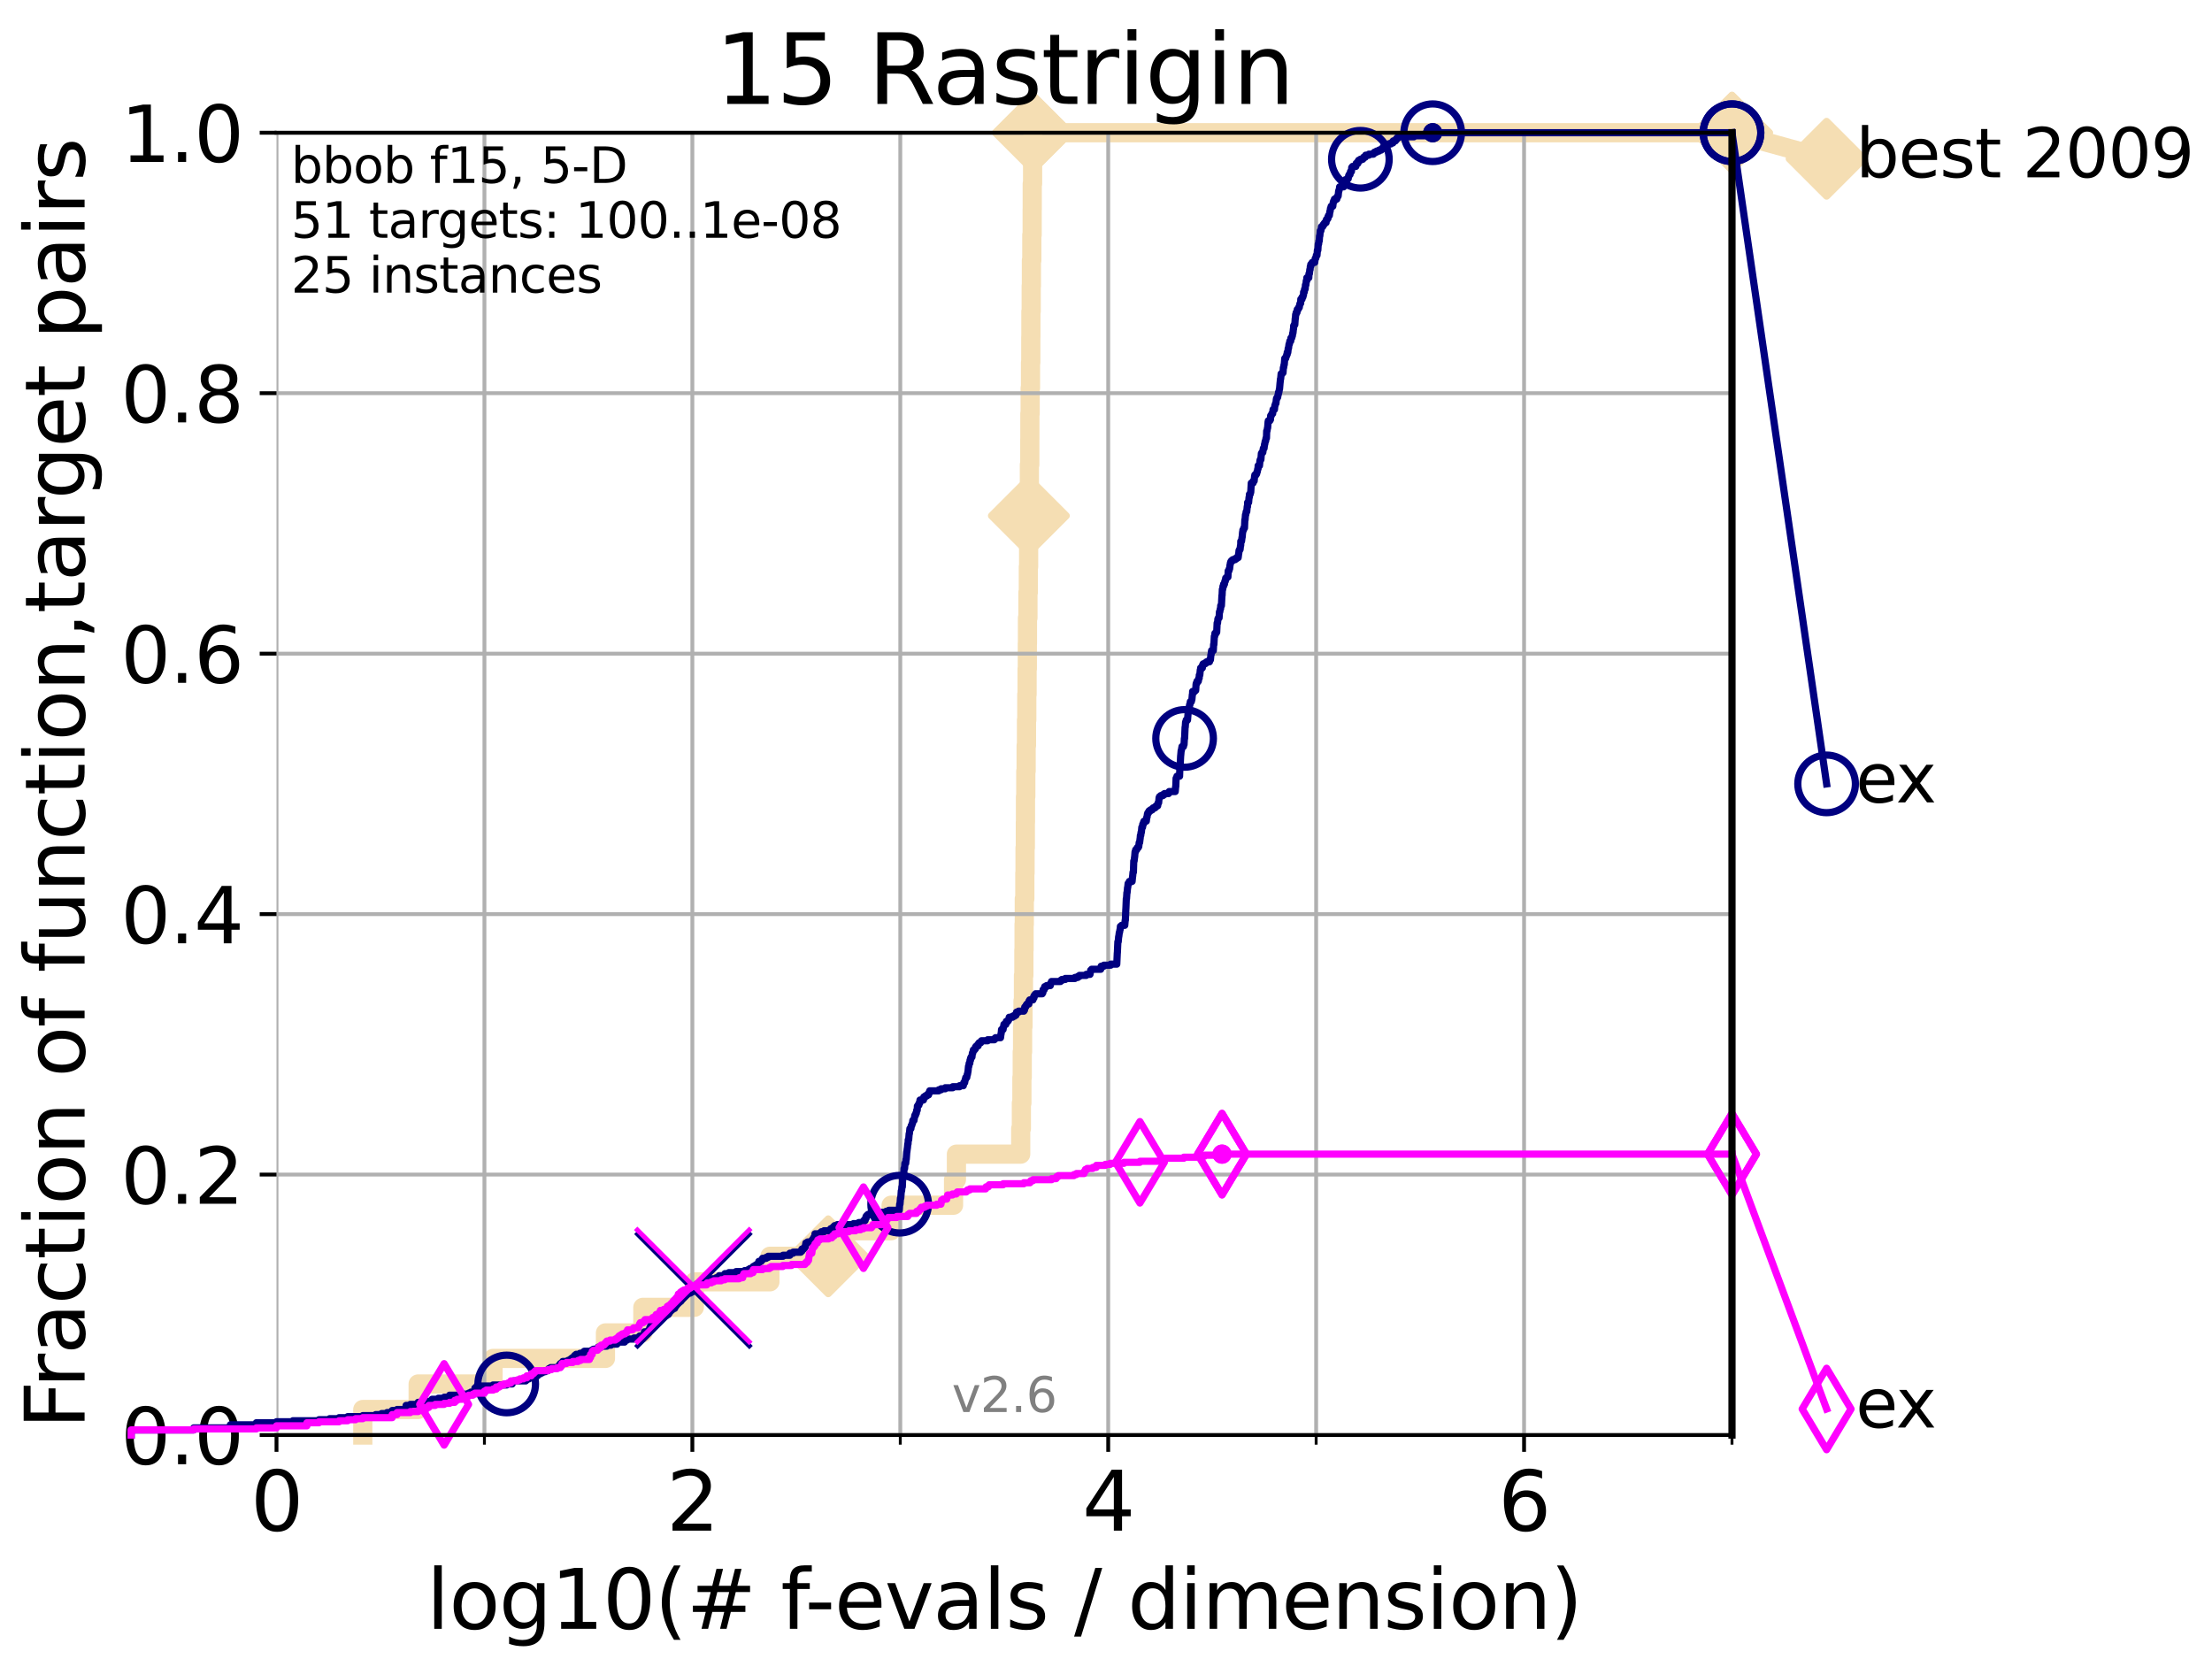 <?xml version="1.0" encoding="utf-8" standalone="no"?>
<!DOCTYPE svg PUBLIC "-//W3C//DTD SVG 1.1//EN"
  "http://www.w3.org/Graphics/SVG/1.1/DTD/svg11.dtd">
<svg xmlns:xlink="http://www.w3.org/1999/xlink" width="460.8pt" height="345.6pt" viewBox="0 0 460.8 345.6" xmlns="http://www.w3.org/2000/svg" version="1.1">
 <defs>
  <style type="text/css">*{stroke-linejoin: round; stroke-linecap: butt}</style>
 </defs>
 <g id="figure_1">
  <g id="patch_1">
   <path d="M 0 345.6 
L 460.8 345.6 
L 460.8 0 
L 0 0 
z
" style="fill: #ffffff"/>
  </g>
  <g id="axes_1">
   <g id="patch_2">
    <path d="M 57.6 298.944 
L 360.806 298.944 
L 360.806 27.648 
L 57.6 27.648 
z
" style="fill: #ffffff"/>
   </g>
   <g id="line2d_1">
    <path d="M 75.575 298.944 
L 75.575 293.624 
L 87.108 293.624 
L 87.108 288.305 
L 102.708 288.305 
L 102.708 282.985 
L 126.127 282.985 
L 126.127 277.666 
L 133.918 277.666 
L 133.918 272.346 
L 144.64 272.346 
L 144.64 267.027 
L 160.383 267.027 
L 160.383 261.707 
L 172.533 261.707 
L 172.533 256.388 
L 185.635 256.388 
L 185.635 251.068 
L 198.64 251.068 
L 198.64 245.749 
L 199.24 245.749 
L 199.24 240.429 
L 212.631 240.429 
L 212.631 235.11 
L 212.771 235.11 
L 212.771 229.79 
L 212.878 229.79 
L 212.878 224.471 
L 212.949 224.471 
L 212.949 219.151 
L 213.021 219.151 
L 213.021 213.832 
L 213.11 213.832 
L 213.11 208.512 
L 213.205 208.512 
L 213.205 203.192 
L 213.289 203.192 
L 213.289 197.873 
L 213.33 197.873 
L 213.33 192.553 
L 213.381 192.553 
L 213.381 187.234 
L 213.491 187.234 
L 213.491 181.914 
L 213.535 181.914 
L 213.535 176.595 
L 213.598 176.595 
L 213.598 171.275 
L 213.627 171.275 
L 213.627 165.956 
L 213.692 165.956 
L 213.692 160.636 
L 213.763 160.636 
L 213.763 155.317 
L 213.836 155.317 
L 213.836 149.997 
L 213.898 149.997 
L 213.898 144.678 
L 213.96 144.678 
L 213.96 139.358 
L 214.013 139.358 
L 214.013 134.039 
L 214.04 134.039 
L 214.04 128.719 
L 214.138 128.719 
L 214.138 123.4 
L 214.22 123.4 
L 214.22 118.08 
L 214.28 118.08 
L 214.28 112.76 
L 214.334 112.76 
L 214.334 107.441 
L 214.375 107.441 
L 214.375 102.121 
L 214.442 102.121 
L 214.442 96.802 
L 214.525 96.802 
L 214.525 91.482 
L 214.54 91.482 
L 214.54 86.163 
L 214.601 86.163 
L 214.601 80.843 
L 214.674 80.843 
L 214.674 75.524 
L 214.733 75.524 
L 214.733 70.204 
L 214.754 70.204 
L 214.754 64.885 
L 214.816 64.885 
L 214.816 59.565 
L 214.861 59.565 
L 214.861 54.246 
L 214.947 54.246 
L 214.947 48.926 
L 215.018 48.926 
L 215.018 43.607 
L 215.034 43.607 
L 215.034 38.287 
L 215.107 38.287 
L 215.107 32.968 
L 215.169 32.968 
L 215.169 27.648 
L 360.806 27.648 
" style="fill: none; stroke: #f5deb3; stroke-width: 4; stroke-linecap: square"/>
   </g>
   <g id="line2d_2">
    <defs>
     <path id="mac6ca4dd01" d="M -0 7.778 
L 7.778 0 
L 0 -7.778 
L -7.778 -0 
z
" style="stroke: #f5deb3; stroke-width: 1.5; stroke-linejoin: miter"/>
    </defs>
    <g>
     <use xlink:href="#mac6ca4dd01" x="172.533" y="261.707" style="fill: #f5deb3; stroke: #f5deb3; stroke-width: 1.5; stroke-linejoin: miter"/>
     <use xlink:href="#mac6ca4dd01" x="214.334" y="107.441" style="fill: #f5deb3; stroke: #f5deb3; stroke-width: 1.5; stroke-linejoin: miter"/>
     <use xlink:href="#mac6ca4dd01" x="215.169" y="27.648" style="fill: #f5deb3; stroke: #f5deb3; stroke-width: 1.5; stroke-linejoin: miter"/>
     <use xlink:href="#mac6ca4dd01" x="215.169" y="27.648" style="fill: #f5deb3; stroke: #f5deb3; stroke-width: 1.5; stroke-linejoin: miter"/>
     <use xlink:href="#mac6ca4dd01" x="360.806" y="27.648" style="fill: #f5deb3; stroke: #f5deb3; stroke-width: 1.5; stroke-linejoin: miter"/>
    </g>
   </g>
   <g id="line2d_3">
    <path style="fill: none; stroke: #f5deb3; stroke-width: 4; stroke-linecap: square"/>
    <g/>
   </g>
   <g id="line2d_4">
    <path d="M 360.806 27.648 
L 380.515 33.074 
" style="fill: none; stroke: #f5deb3; stroke-width: 4; stroke-linecap: square"/>
    <g>
     <use xlink:href="#mac6ca4dd01" x="360.806" y="27.648" style="fill: #f5deb3; stroke: #f5deb3; stroke-width: 1.5; stroke-linejoin: miter"/>
     <use xlink:href="#mac6ca4dd01" x="380.515" y="33.074" style="fill: #f5deb3; stroke: #f5deb3; stroke-width: 1.5; stroke-linejoin: miter"/>
    </g>
   </g>
   <g id="matplotlib.axis_1">
    <g id="xtick_1">
     <g id="line2d_5">
      <path d="M 57.6 298.944 
L 57.6 27.648 
" clip-path="url(#p8327961735)" style="fill: none; stroke: #b0b0b0; stroke-width: 0.8; stroke-linecap: square"/>
     </g>
     <g id="line2d_6">
      <defs>
       <path id="mc3ae3ee134" d="M 0 0 
L 0 3.5 
" style="stroke: #000000; stroke-width: 0.8"/>
      </defs>
      <g>
       <use xlink:href="#mc3ae3ee134" x="57.6" y="298.944" style="stroke: #000000; stroke-width: 0.8"/>
      </g>
     </g>
     <g id="text_1">
      <!-- 0 -->
      <g transform="translate(52.192 318.861)scale(0.17 -0.17)">
       <defs>
        <path id="DejaVuSans-30" d="M 2034 4250 
Q 1547 4250 1301 3770 
Q 1056 3291 1056 2328 
Q 1056 1369 1301 889 
Q 1547 409 2034 409 
Q 2525 409 2770 889 
Q 3016 1369 3016 2328 
Q 3016 3291 2770 3770 
Q 2525 4250 2034 4250 
z
M 2034 4750 
Q 2819 4750 3233 4129 
Q 3647 3509 3647 2328 
Q 3647 1150 3233 529 
Q 2819 -91 2034 -91 
Q 1250 -91 836 529 
Q 422 1150 422 2328 
Q 422 3509 836 4129 
Q 1250 4750 2034 4750 
z
" transform="scale(0.016)"/>
       </defs>
       <use xlink:href="#DejaVuSans-30"/>
      </g>
     </g>
    </g>
    <g id="xtick_2">
     <g id="line2d_7">
      <path d="M 144.23 298.944 
L 144.23 27.648 
" clip-path="url(#p8327961735)" style="fill: none; stroke: #b0b0b0; stroke-width: 0.8; stroke-linecap: square"/>
     </g>
     <g id="line2d_8">
      <g>
       <use xlink:href="#mc3ae3ee134" x="144.23" y="298.944" style="stroke: #000000; stroke-width: 0.8"/>
      </g>
     </g>
     <g id="text_2">
      <!-- 2 -->
      <g transform="translate(138.822 318.861)scale(0.17 -0.17)">
       <defs>
        <path id="DejaVuSans-32" d="M 1228 531 
L 3431 531 
L 3431 0 
L 469 0 
L 469 531 
Q 828 903 1448 1529 
Q 2069 2156 2228 2338 
Q 2531 2678 2651 2914 
Q 2772 3150 2772 3378 
Q 2772 3750 2511 3984 
Q 2250 4219 1831 4219 
Q 1534 4219 1204 4116 
Q 875 4013 500 3803 
L 500 4441 
Q 881 4594 1212 4672 
Q 1544 4750 1819 4750 
Q 2544 4750 2975 4387 
Q 3406 4025 3406 3419 
Q 3406 3131 3298 2873 
Q 3191 2616 2906 2266 
Q 2828 2175 2409 1742 
Q 1991 1309 1228 531 
z
" transform="scale(0.016)"/>
       </defs>
       <use xlink:href="#DejaVuSans-32"/>
      </g>
     </g>
    </g>
    <g id="xtick_3">
     <g id="line2d_9">
      <path d="M 230.861 298.944 
L 230.861 27.648 
" clip-path="url(#p8327961735)" style="fill: none; stroke: #b0b0b0; stroke-width: 0.8; stroke-linecap: square"/>
     </g>
     <g id="line2d_10">
      <g>
       <use xlink:href="#mc3ae3ee134" x="230.861" y="298.944" style="stroke: #000000; stroke-width: 0.8"/>
      </g>
     </g>
     <g id="text_3">
      <!-- 4 -->
      <g transform="translate(225.453 318.861)scale(0.17 -0.17)">
       <defs>
        <path id="DejaVuSans-34" d="M 2419 4116 
L 825 1625 
L 2419 1625 
L 2419 4116 
z
M 2253 4666 
L 3047 4666 
L 3047 1625 
L 3713 1625 
L 3713 1100 
L 3047 1100 
L 3047 0 
L 2419 0 
L 2419 1100 
L 313 1100 
L 313 1709 
L 2253 4666 
z
" transform="scale(0.016)"/>
       </defs>
       <use xlink:href="#DejaVuSans-34"/>
      </g>
     </g>
    </g>
    <g id="xtick_4">
     <g id="line2d_11">
      <path d="M 317.491 298.944 
L 317.491 27.648 
" clip-path="url(#p8327961735)" style="fill: none; stroke: #b0b0b0; stroke-width: 0.8; stroke-linecap: square"/>
     </g>
     <g id="line2d_12">
      <g>
       <use xlink:href="#mc3ae3ee134" x="317.491" y="298.944" style="stroke: #000000; stroke-width: 0.8"/>
      </g>
     </g>
     <g id="text_4">
      <!-- 6 -->
      <g transform="translate(312.083 318.861)scale(0.17 -0.17)">
       <defs>
        <path id="DejaVuSans-36" d="M 2113 2584 
Q 1688 2584 1439 2293 
Q 1191 2003 1191 1497 
Q 1191 994 1439 701 
Q 1688 409 2113 409 
Q 2538 409 2786 701 
Q 3034 994 3034 1497 
Q 3034 2003 2786 2293 
Q 2538 2584 2113 2584 
z
M 3366 4563 
L 3366 3988 
Q 3128 4100 2886 4159 
Q 2644 4219 2406 4219 
Q 1781 4219 1451 3797 
Q 1122 3375 1075 2522 
Q 1259 2794 1537 2939 
Q 1816 3084 2150 3084 
Q 2853 3084 3261 2657 
Q 3669 2231 3669 1497 
Q 3669 778 3244 343 
Q 2819 -91 2113 -91 
Q 1303 -91 875 529 
Q 447 1150 447 2328 
Q 447 3434 972 4092 
Q 1497 4750 2381 4750 
Q 2619 4750 2861 4703 
Q 3103 4656 3366 4563 
z
" transform="scale(0.016)"/>
       </defs>
       <use xlink:href="#DejaVuSans-36"/>
      </g>
     </g>
    </g>
    <g id="xtick_5">
     <g id="line2d_13">
      <path d="M 100.915 298.944 
L 100.915 27.648 
" clip-path="url(#p8327961735)" style="fill: none; stroke: #b0b0b0; stroke-width: 0.8; stroke-linecap: square"/>
     </g>
     <g id="line2d_14">
      <defs>
       <path id="mf09f27cadb" d="M 0 0 
L 0 2 
" style="stroke: #000000; stroke-width: 0.6"/>
      </defs>
      <g>
       <use xlink:href="#mf09f27cadb" x="100.915" y="298.944" style="stroke: #000000; stroke-width: 0.6"/>
      </g>
     </g>
    </g>
    <g id="xtick_6">
     <g id="line2d_15">
      <path d="M 187.546 298.944 
L 187.546 27.648 
" clip-path="url(#p8327961735)" style="fill: none; stroke: #b0b0b0; stroke-width: 0.8; stroke-linecap: square"/>
     </g>
     <g id="line2d_16">
      <g>
       <use xlink:href="#mf09f27cadb" x="187.546" y="298.944" style="stroke: #000000; stroke-width: 0.6"/>
      </g>
     </g>
    </g>
    <g id="xtick_7">
     <g id="line2d_17">
      <path d="M 274.176 298.944 
L 274.176 27.648 
" clip-path="url(#p8327961735)" style="fill: none; stroke: #b0b0b0; stroke-width: 0.8; stroke-linecap: square"/>
     </g>
     <g id="line2d_18">
      <g>
       <use xlink:href="#mf09f27cadb" x="274.176" y="298.944" style="stroke: #000000; stroke-width: 0.6"/>
      </g>
     </g>
    </g>
    <g id="xtick_8">
     <g id="line2d_19">
      <path d="M 360.806 298.944 
L 360.806 27.648 
" clip-path="url(#p8327961735)" style="fill: none; stroke: #b0b0b0; stroke-width: 0.8; stroke-linecap: square"/>
     </g>
     <g id="line2d_20">
      <g>
       <use xlink:href="#mf09f27cadb" x="360.806" y="298.944" style="stroke: #000000; stroke-width: 0.6"/>
      </g>
     </g>
    </g>
    <g id="text_5">
     <!-- log10(# f-evals / dimension) -->
     <g transform="translate(88.823 339.314)scale(0.17 -0.17)">
      <defs>
       <path id="DejaVuSans-6c" d="M 603 4863 
L 1178 4863 
L 1178 0 
L 603 0 
L 603 4863 
z
" transform="scale(0.016)"/>
       <path id="DejaVuSans-6f" d="M 1959 3097 
Q 1497 3097 1228 2736 
Q 959 2375 959 1747 
Q 959 1119 1226 758 
Q 1494 397 1959 397 
Q 2419 397 2687 759 
Q 2956 1122 2956 1747 
Q 2956 2369 2687 2733 
Q 2419 3097 1959 3097 
z
M 1959 3584 
Q 2709 3584 3137 3096 
Q 3566 2609 3566 1747 
Q 3566 888 3137 398 
Q 2709 -91 1959 -91 
Q 1206 -91 779 398 
Q 353 888 353 1747 
Q 353 2609 779 3096 
Q 1206 3584 1959 3584 
z
" transform="scale(0.016)"/>
       <path id="DejaVuSans-67" d="M 2906 1791 
Q 2906 2416 2648 2759 
Q 2391 3103 1925 3103 
Q 1463 3103 1205 2759 
Q 947 2416 947 1791 
Q 947 1169 1205 825 
Q 1463 481 1925 481 
Q 2391 481 2648 825 
Q 2906 1169 2906 1791 
z
M 3481 434 
Q 3481 -459 3084 -895 
Q 2688 -1331 1869 -1331 
Q 1566 -1331 1297 -1286 
Q 1028 -1241 775 -1147 
L 775 -588 
Q 1028 -725 1275 -790 
Q 1522 -856 1778 -856 
Q 2344 -856 2625 -561 
Q 2906 -266 2906 331 
L 2906 616 
Q 2728 306 2450 153 
Q 2172 0 1784 0 
Q 1141 0 747 490 
Q 353 981 353 1791 
Q 353 2603 747 3093 
Q 1141 3584 1784 3584 
Q 2172 3584 2450 3431 
Q 2728 3278 2906 2969 
L 2906 3500 
L 3481 3500 
L 3481 434 
z
" transform="scale(0.016)"/>
       <path id="DejaVuSans-31" d="M 794 531 
L 1825 531 
L 1825 4091 
L 703 3866 
L 703 4441 
L 1819 4666 
L 2450 4666 
L 2450 531 
L 3481 531 
L 3481 0 
L 794 0 
L 794 531 
z
" transform="scale(0.016)"/>
       <path id="DejaVuSans-28" d="M 1984 4856 
Q 1566 4138 1362 3434 
Q 1159 2731 1159 2009 
Q 1159 1288 1364 580 
Q 1569 -128 1984 -844 
L 1484 -844 
Q 1016 -109 783 600 
Q 550 1309 550 2009 
Q 550 2706 781 3412 
Q 1013 4119 1484 4856 
L 1984 4856 
z
" transform="scale(0.016)"/>
       <path id="DejaVuSans-23" d="M 3272 2816 
L 2363 2816 
L 2100 1772 
L 3016 1772 
L 3272 2816 
z
M 2803 4594 
L 2478 3297 
L 3391 3297 
L 3719 4594 
L 4219 4594 
L 3897 3297 
L 4872 3297 
L 4872 2816 
L 3775 2816 
L 3519 1772 
L 4513 1772 
L 4513 1294 
L 3397 1294 
L 3072 0 
L 2572 0 
L 2894 1294 
L 1978 1294 
L 1656 0 
L 1153 0 
L 1478 1294 
L 494 1294 
L 494 1772 
L 1594 1772 
L 1856 2816 
L 850 2816 
L 850 3297 
L 1978 3297 
L 2297 4594 
L 2803 4594 
z
" transform="scale(0.016)"/>
       <path id="DejaVuSans-20" transform="scale(0.016)"/>
       <path id="DejaVuSans-66" d="M 2375 4863 
L 2375 4384 
L 1825 4384 
Q 1516 4384 1395 4259 
Q 1275 4134 1275 3809 
L 1275 3500 
L 2222 3500 
L 2222 3053 
L 1275 3053 
L 1275 0 
L 697 0 
L 697 3053 
L 147 3053 
L 147 3500 
L 697 3500 
L 697 3744 
Q 697 4328 969 4595 
Q 1241 4863 1831 4863 
L 2375 4863 
z
" transform="scale(0.016)"/>
       <path id="DejaVuSans-2d" d="M 313 2009 
L 1997 2009 
L 1997 1497 
L 313 1497 
L 313 2009 
z
" transform="scale(0.016)"/>
       <path id="DejaVuSans-65" d="M 3597 1894 
L 3597 1613 
L 953 1613 
Q 991 1019 1311 708 
Q 1631 397 2203 397 
Q 2534 397 2845 478 
Q 3156 559 3463 722 
L 3463 178 
Q 3153 47 2828 -22 
Q 2503 -91 2169 -91 
Q 1331 -91 842 396 
Q 353 884 353 1716 
Q 353 2575 817 3079 
Q 1281 3584 2069 3584 
Q 2775 3584 3186 3129 
Q 3597 2675 3597 1894 
z
M 3022 2063 
Q 3016 2534 2758 2815 
Q 2500 3097 2075 3097 
Q 1594 3097 1305 2825 
Q 1016 2553 972 2059 
L 3022 2063 
z
" transform="scale(0.016)"/>
       <path id="DejaVuSans-76" d="M 191 3500 
L 800 3500 
L 1894 563 
L 2988 3500 
L 3597 3500 
L 2284 0 
L 1503 0 
L 191 3500 
z
" transform="scale(0.016)"/>
       <path id="DejaVuSans-61" d="M 2194 1759 
Q 1497 1759 1228 1600 
Q 959 1441 959 1056 
Q 959 750 1161 570 
Q 1363 391 1709 391 
Q 2188 391 2477 730 
Q 2766 1069 2766 1631 
L 2766 1759 
L 2194 1759 
z
M 3341 1997 
L 3341 0 
L 2766 0 
L 2766 531 
Q 2569 213 2275 61 
Q 1981 -91 1556 -91 
Q 1019 -91 701 211 
Q 384 513 384 1019 
Q 384 1609 779 1909 
Q 1175 2209 1959 2209 
L 2766 2209 
L 2766 2266 
Q 2766 2663 2505 2880 
Q 2244 3097 1772 3097 
Q 1472 3097 1187 3025 
Q 903 2953 641 2809 
L 641 3341 
Q 956 3463 1253 3523 
Q 1550 3584 1831 3584 
Q 2591 3584 2966 3190 
Q 3341 2797 3341 1997 
z
" transform="scale(0.016)"/>
       <path id="DejaVuSans-73" d="M 2834 3397 
L 2834 2853 
Q 2591 2978 2328 3040 
Q 2066 3103 1784 3103 
Q 1356 3103 1142 2972 
Q 928 2841 928 2578 
Q 928 2378 1081 2264 
Q 1234 2150 1697 2047 
L 1894 2003 
Q 2506 1872 2764 1633 
Q 3022 1394 3022 966 
Q 3022 478 2636 193 
Q 2250 -91 1575 -91 
Q 1294 -91 989 -36 
Q 684 19 347 128 
L 347 722 
Q 666 556 975 473 
Q 1284 391 1588 391 
Q 1994 391 2212 530 
Q 2431 669 2431 922 
Q 2431 1156 2273 1281 
Q 2116 1406 1581 1522 
L 1381 1569 
Q 847 1681 609 1914 
Q 372 2147 372 2553 
Q 372 3047 722 3315 
Q 1072 3584 1716 3584 
Q 2034 3584 2315 3537 
Q 2597 3491 2834 3397 
z
" transform="scale(0.016)"/>
       <path id="DejaVuSans-2f" d="M 1625 4666 
L 2156 4666 
L 531 -594 
L 0 -594 
L 1625 4666 
z
" transform="scale(0.016)"/>
       <path id="DejaVuSans-64" d="M 2906 2969 
L 2906 4863 
L 3481 4863 
L 3481 0 
L 2906 0 
L 2906 525 
Q 2725 213 2448 61 
Q 2172 -91 1784 -91 
Q 1150 -91 751 415 
Q 353 922 353 1747 
Q 353 2572 751 3078 
Q 1150 3584 1784 3584 
Q 2172 3584 2448 3432 
Q 2725 3281 2906 2969 
z
M 947 1747 
Q 947 1113 1208 752 
Q 1469 391 1925 391 
Q 2381 391 2643 752 
Q 2906 1113 2906 1747 
Q 2906 2381 2643 2742 
Q 2381 3103 1925 3103 
Q 1469 3103 1208 2742 
Q 947 2381 947 1747 
z
" transform="scale(0.016)"/>
       <path id="DejaVuSans-69" d="M 603 3500 
L 1178 3500 
L 1178 0 
L 603 0 
L 603 3500 
z
M 603 4863 
L 1178 4863 
L 1178 4134 
L 603 4134 
L 603 4863 
z
" transform="scale(0.016)"/>
       <path id="DejaVuSans-6d" d="M 3328 2828 
Q 3544 3216 3844 3400 
Q 4144 3584 4550 3584 
Q 5097 3584 5394 3201 
Q 5691 2819 5691 2113 
L 5691 0 
L 5113 0 
L 5113 2094 
Q 5113 2597 4934 2840 
Q 4756 3084 4391 3084 
Q 3944 3084 3684 2787 
Q 3425 2491 3425 1978 
L 3425 0 
L 2847 0 
L 2847 2094 
Q 2847 2600 2669 2842 
Q 2491 3084 2119 3084 
Q 1678 3084 1418 2786 
Q 1159 2488 1159 1978 
L 1159 0 
L 581 0 
L 581 3500 
L 1159 3500 
L 1159 2956 
Q 1356 3278 1631 3431 
Q 1906 3584 2284 3584 
Q 2666 3584 2933 3390 
Q 3200 3197 3328 2828 
z
" transform="scale(0.016)"/>
       <path id="DejaVuSans-6e" d="M 3513 2113 
L 3513 0 
L 2938 0 
L 2938 2094 
Q 2938 2591 2744 2837 
Q 2550 3084 2163 3084 
Q 1697 3084 1428 2787 
Q 1159 2491 1159 1978 
L 1159 0 
L 581 0 
L 581 3500 
L 1159 3500 
L 1159 2956 
Q 1366 3272 1645 3428 
Q 1925 3584 2291 3584 
Q 2894 3584 3203 3211 
Q 3513 2838 3513 2113 
z
" transform="scale(0.016)"/>
       <path id="DejaVuSans-29" d="M 513 4856 
L 1013 4856 
Q 1481 4119 1714 3412 
Q 1947 2706 1947 2009 
Q 1947 1309 1714 600 
Q 1481 -109 1013 -844 
L 513 -844 
Q 928 -128 1133 580 
Q 1338 1288 1338 2009 
Q 1338 2731 1133 3434 
Q 928 4138 513 4856 
z
" transform="scale(0.016)"/>
      </defs>
      <use xlink:href="#DejaVuSans-6c"/>
      <use xlink:href="#DejaVuSans-6f" x="27.783"/>
      <use xlink:href="#DejaVuSans-67" x="88.965"/>
      <use xlink:href="#DejaVuSans-31" x="152.441"/>
      <use xlink:href="#DejaVuSans-30" x="216.064"/>
      <use xlink:href="#DejaVuSans-28" x="279.688"/>
      <use xlink:href="#DejaVuSans-23" x="318.701"/>
      <use xlink:href="#DejaVuSans-20" x="402.49"/>
      <use xlink:href="#DejaVuSans-66" x="434.277"/>
      <use xlink:href="#DejaVuSans-2d" x="463.982"/>
      <use xlink:href="#DejaVuSans-65" x="500.066"/>
      <use xlink:href="#DejaVuSans-76" x="561.59"/>
      <use xlink:href="#DejaVuSans-61" x="620.77"/>
      <use xlink:href="#DejaVuSans-6c" x="682.049"/>
      <use xlink:href="#DejaVuSans-73" x="709.832"/>
      <use xlink:href="#DejaVuSans-20" x="761.932"/>
      <use xlink:href="#DejaVuSans-2f" x="793.719"/>
      <use xlink:href="#DejaVuSans-20" x="827.41"/>
      <use xlink:href="#DejaVuSans-64" x="859.197"/>
      <use xlink:href="#DejaVuSans-69" x="922.674"/>
      <use xlink:href="#DejaVuSans-6d" x="950.457"/>
      <use xlink:href="#DejaVuSans-65" x="1047.869"/>
      <use xlink:href="#DejaVuSans-6e" x="1109.393"/>
      <use xlink:href="#DejaVuSans-73" x="1172.771"/>
      <use xlink:href="#DejaVuSans-69" x="1224.871"/>
      <use xlink:href="#DejaVuSans-6f" x="1252.654"/>
      <use xlink:href="#DejaVuSans-6e" x="1313.836"/>
      <use xlink:href="#DejaVuSans-29" x="1377.215"/>
     </g>
    </g>
   </g>
   <g id="matplotlib.axis_2">
    <g id="ytick_1">
     <g id="line2d_21">
      <path d="M 57.6 298.944 
L 360.806 298.944 
" clip-path="url(#p8327961735)" style="fill: none; stroke: #b0b0b0; stroke-width: 0.8; stroke-linecap: square"/>
     </g>
     <g id="line2d_22">
      <defs>
       <path id="mcba6734e35" d="M 0 0 
L -3.5 0 
" style="stroke: #000000; stroke-width: 0.8"/>
      </defs>
      <g>
       <use xlink:href="#mcba6734e35" x="57.6" y="298.944" style="stroke: #000000; stroke-width: 0.8"/>
      </g>
     </g>
     <g id="text_6">
      <!-- 0.0 -->
      <g transform="translate(25.155 305.023)scale(0.16 -0.16)">
       <defs>
        <path id="DejaVuSans-2e" d="M 684 794 
L 1344 794 
L 1344 0 
L 684 0 
L 684 794 
z
" transform="scale(0.016)"/>
       </defs>
       <use xlink:href="#DejaVuSans-30"/>
       <use xlink:href="#DejaVuSans-2e" x="63.623"/>
       <use xlink:href="#DejaVuSans-30" x="95.41"/>
      </g>
     </g>
    </g>
    <g id="ytick_2">
     <g id="line2d_23">
      <path d="M 57.6 244.685 
L 360.806 244.685 
" clip-path="url(#p8327961735)" style="fill: none; stroke: #b0b0b0; stroke-width: 0.8; stroke-linecap: square"/>
     </g>
     <g id="line2d_24">
      <g>
       <use xlink:href="#mcba6734e35" x="57.6" y="244.685" style="stroke: #000000; stroke-width: 0.8"/>
      </g>
     </g>
     <g id="text_7">
      <!-- 0.2 -->
      <g transform="translate(25.155 250.764)scale(0.16 -0.16)">
       <use xlink:href="#DejaVuSans-30"/>
       <use xlink:href="#DejaVuSans-2e" x="63.623"/>
       <use xlink:href="#DejaVuSans-32" x="95.41"/>
      </g>
     </g>
    </g>
    <g id="ytick_3">
     <g id="line2d_25">
      <path d="M 57.6 190.426 
L 360.806 190.426 
" clip-path="url(#p8327961735)" style="fill: none; stroke: #b0b0b0; stroke-width: 0.8; stroke-linecap: square"/>
     </g>
     <g id="line2d_26">
      <g>
       <use xlink:href="#mcba6734e35" x="57.6" y="190.426" style="stroke: #000000; stroke-width: 0.8"/>
      </g>
     </g>
     <g id="text_8">
      <!-- 0.4 -->
      <g transform="translate(25.155 196.504)scale(0.16 -0.16)">
       <use xlink:href="#DejaVuSans-30"/>
       <use xlink:href="#DejaVuSans-2e" x="63.623"/>
       <use xlink:href="#DejaVuSans-34" x="95.41"/>
      </g>
     </g>
    </g>
    <g id="ytick_4">
     <g id="line2d_27">
      <path d="M 57.6 136.166 
L 360.806 136.166 
" clip-path="url(#p8327961735)" style="fill: none; stroke: #b0b0b0; stroke-width: 0.8; stroke-linecap: square"/>
     </g>
     <g id="line2d_28">
      <g>
       <use xlink:href="#mcba6734e35" x="57.6" y="136.166" style="stroke: #000000; stroke-width: 0.8"/>
      </g>
     </g>
     <g id="text_9">
      <!-- 0.6 -->
      <g transform="translate(25.155 142.245)scale(0.16 -0.16)">
       <use xlink:href="#DejaVuSans-30"/>
       <use xlink:href="#DejaVuSans-2e" x="63.623"/>
       <use xlink:href="#DejaVuSans-36" x="95.41"/>
      </g>
     </g>
    </g>
    <g id="ytick_5">
     <g id="line2d_29">
      <path d="M 57.6 81.907 
L 360.806 81.907 
" clip-path="url(#p8327961735)" style="fill: none; stroke: #b0b0b0; stroke-width: 0.8; stroke-linecap: square"/>
     </g>
     <g id="line2d_30">
      <g>
       <use xlink:href="#mcba6734e35" x="57.6" y="81.907" style="stroke: #000000; stroke-width: 0.8"/>
      </g>
     </g>
     <g id="text_10">
      <!-- 0.8 -->
      <g transform="translate(25.155 87.986)scale(0.16 -0.16)">
       <defs>
        <path id="DejaVuSans-38" d="M 2034 2216 
Q 1584 2216 1326 1975 
Q 1069 1734 1069 1313 
Q 1069 891 1326 650 
Q 1584 409 2034 409 
Q 2484 409 2743 651 
Q 3003 894 3003 1313 
Q 3003 1734 2745 1975 
Q 2488 2216 2034 2216 
z
M 1403 2484 
Q 997 2584 770 2862 
Q 544 3141 544 3541 
Q 544 4100 942 4425 
Q 1341 4750 2034 4750 
Q 2731 4750 3128 4425 
Q 3525 4100 3525 3541 
Q 3525 3141 3298 2862 
Q 3072 2584 2669 2484 
Q 3125 2378 3379 2068 
Q 3634 1759 3634 1313 
Q 3634 634 3220 271 
Q 2806 -91 2034 -91 
Q 1263 -91 848 271 
Q 434 634 434 1313 
Q 434 1759 690 2068 
Q 947 2378 1403 2484 
z
M 1172 3481 
Q 1172 3119 1398 2916 
Q 1625 2713 2034 2713 
Q 2441 2713 2670 2916 
Q 2900 3119 2900 3481 
Q 2900 3844 2670 4047 
Q 2441 4250 2034 4250 
Q 1625 4250 1398 4047 
Q 1172 3844 1172 3481 
z
" transform="scale(0.016)"/>
       </defs>
       <use xlink:href="#DejaVuSans-30"/>
       <use xlink:href="#DejaVuSans-2e" x="63.623"/>
       <use xlink:href="#DejaVuSans-38" x="95.41"/>
      </g>
     </g>
    </g>
    <g id="ytick_6">
     <g id="line2d_31">
      <path d="M 57.6 27.648 
L 360.806 27.648 
" clip-path="url(#p8327961735)" style="fill: none; stroke: #b0b0b0; stroke-width: 0.8; stroke-linecap: square"/>
     </g>
     <g id="line2d_32">
      <g>
       <use xlink:href="#mcba6734e35" x="57.6" y="27.648" style="stroke: #000000; stroke-width: 0.8"/>
      </g>
     </g>
     <g id="text_11">
      <!-- 1.0 -->
      <g transform="translate(25.155 33.727)scale(0.16 -0.16)">
       <use xlink:href="#DejaVuSans-31"/>
       <use xlink:href="#DejaVuSans-2e" x="63.623"/>
       <use xlink:href="#DejaVuSans-30" x="95.41"/>
      </g>
     </g>
    </g>
    <g id="text_12">
     <!-- Fraction of function,target pairs -->
     <g transform="translate(17.62 297.681)rotate(-90)scale(0.17 -0.17)">
      <defs>
       <path id="DejaVuSans-46" d="M 628 4666 
L 3309 4666 
L 3309 4134 
L 1259 4134 
L 1259 2759 
L 3109 2759 
L 3109 2228 
L 1259 2228 
L 1259 0 
L 628 0 
L 628 4666 
z
" transform="scale(0.016)"/>
       <path id="DejaVuSans-72" d="M 2631 2963 
Q 2534 3019 2420 3045 
Q 2306 3072 2169 3072 
Q 1681 3072 1420 2755 
Q 1159 2438 1159 1844 
L 1159 0 
L 581 0 
L 581 3500 
L 1159 3500 
L 1159 2956 
Q 1341 3275 1631 3429 
Q 1922 3584 2338 3584 
Q 2397 3584 2469 3576 
Q 2541 3569 2628 3553 
L 2631 2963 
z
" transform="scale(0.016)"/>
       <path id="DejaVuSans-63" d="M 3122 3366 
L 3122 2828 
Q 2878 2963 2633 3030 
Q 2388 3097 2138 3097 
Q 1578 3097 1268 2742 
Q 959 2388 959 1747 
Q 959 1106 1268 751 
Q 1578 397 2138 397 
Q 2388 397 2633 464 
Q 2878 531 3122 666 
L 3122 134 
Q 2881 22 2623 -34 
Q 2366 -91 2075 -91 
Q 1284 -91 818 406 
Q 353 903 353 1747 
Q 353 2603 823 3093 
Q 1294 3584 2113 3584 
Q 2378 3584 2631 3529 
Q 2884 3475 3122 3366 
z
" transform="scale(0.016)"/>
       <path id="DejaVuSans-74" d="M 1172 4494 
L 1172 3500 
L 2356 3500 
L 2356 3053 
L 1172 3053 
L 1172 1153 
Q 1172 725 1289 603 
Q 1406 481 1766 481 
L 2356 481 
L 2356 0 
L 1766 0 
Q 1100 0 847 248 
Q 594 497 594 1153 
L 594 3053 
L 172 3053 
L 172 3500 
L 594 3500 
L 594 4494 
L 1172 4494 
z
" transform="scale(0.016)"/>
       <path id="DejaVuSans-75" d="M 544 1381 
L 544 3500 
L 1119 3500 
L 1119 1403 
Q 1119 906 1312 657 
Q 1506 409 1894 409 
Q 2359 409 2629 706 
Q 2900 1003 2900 1516 
L 2900 3500 
L 3475 3500 
L 3475 0 
L 2900 0 
L 2900 538 
Q 2691 219 2414 64 
Q 2138 -91 1772 -91 
Q 1169 -91 856 284 
Q 544 659 544 1381 
z
M 1991 3584 
L 1991 3584 
z
" transform="scale(0.016)"/>
       <path id="DejaVuSans-2c" d="M 750 794 
L 1409 794 
L 1409 256 
L 897 -744 
L 494 -744 
L 750 256 
L 750 794 
z
" transform="scale(0.016)"/>
       <path id="DejaVuSans-70" d="M 1159 525 
L 1159 -1331 
L 581 -1331 
L 581 3500 
L 1159 3500 
L 1159 2969 
Q 1341 3281 1617 3432 
Q 1894 3584 2278 3584 
Q 2916 3584 3314 3078 
Q 3713 2572 3713 1747 
Q 3713 922 3314 415 
Q 2916 -91 2278 -91 
Q 1894 -91 1617 61 
Q 1341 213 1159 525 
z
M 3116 1747 
Q 3116 2381 2855 2742 
Q 2594 3103 2138 3103 
Q 1681 3103 1420 2742 
Q 1159 2381 1159 1747 
Q 1159 1113 1420 752 
Q 1681 391 2138 391 
Q 2594 391 2855 752 
Q 3116 1113 3116 1747 
z
" transform="scale(0.016)"/>
      </defs>
      <use xlink:href="#DejaVuSans-46"/>
      <use xlink:href="#DejaVuSans-72" x="50.27"/>
      <use xlink:href="#DejaVuSans-61" x="91.383"/>
      <use xlink:href="#DejaVuSans-63" x="152.662"/>
      <use xlink:href="#DejaVuSans-74" x="207.643"/>
      <use xlink:href="#DejaVuSans-69" x="246.852"/>
      <use xlink:href="#DejaVuSans-6f" x="274.635"/>
      <use xlink:href="#DejaVuSans-6e" x="335.816"/>
      <use xlink:href="#DejaVuSans-20" x="399.195"/>
      <use xlink:href="#DejaVuSans-6f" x="430.982"/>
      <use xlink:href="#DejaVuSans-66" x="492.164"/>
      <use xlink:href="#DejaVuSans-20" x="527.369"/>
      <use xlink:href="#DejaVuSans-66" x="559.156"/>
      <use xlink:href="#DejaVuSans-75" x="594.361"/>
      <use xlink:href="#DejaVuSans-6e" x="657.74"/>
      <use xlink:href="#DejaVuSans-63" x="721.119"/>
      <use xlink:href="#DejaVuSans-74" x="776.1"/>
      <use xlink:href="#DejaVuSans-69" x="815.309"/>
      <use xlink:href="#DejaVuSans-6f" x="843.092"/>
      <use xlink:href="#DejaVuSans-6e" x="904.273"/>
      <use xlink:href="#DejaVuSans-2c" x="967.652"/>
      <use xlink:href="#DejaVuSans-74" x="999.439"/>
      <use xlink:href="#DejaVuSans-61" x="1038.648"/>
      <use xlink:href="#DejaVuSans-72" x="1099.928"/>
      <use xlink:href="#DejaVuSans-67" x="1139.291"/>
      <use xlink:href="#DejaVuSans-65" x="1202.768"/>
      <use xlink:href="#DejaVuSans-74" x="1264.291"/>
      <use xlink:href="#DejaVuSans-20" x="1303.5"/>
      <use xlink:href="#DejaVuSans-70" x="1335.287"/>
      <use xlink:href="#DejaVuSans-61" x="1398.764"/>
      <use xlink:href="#DejaVuSans-69" x="1460.043"/>
      <use xlink:href="#DejaVuSans-72" x="1487.826"/>
      <use xlink:href="#DejaVuSans-73" x="1528.939"/>
     </g>
    </g>
   </g>
   <g id="line2d_33">
    <defs>
     <path id="m4d008dfa32" d="M 0 1.5 
C 0.398 1.5 0.779 1.342 1.061 1.061 
C 1.342 0.779 1.5 0.398 1.5 0 
C 1.5 -0.398 1.342 -0.779 1.061 -1.061 
C 0.779 -1.342 0.398 -1.5 0 -1.5 
C -0.398 -1.5 -0.779 -1.342 -1.061 -1.061 
C -1.342 -0.779 -1.5 -0.398 -1.5 0 
C -1.5 0.398 -1.342 0.779 -1.061 1.061 
C -0.779 1.342 -0.398 1.5 0 1.5 
z
" style="stroke: #f5deb3"/>
    </defs>
    <g>
     <use xlink:href="#m4d008dfa32" x="215.169" y="27.648" style="fill: #f5deb3; stroke: #f5deb3"/>
     <use xlink:href="#m4d008dfa32" x="215.169" y="27.648" style="fill: #f5deb3; stroke: #f5deb3"/>
    </g>
   </g>
   <g id="line2d_34">
    <defs>
     <path id="m965dcf13a5" d="M 0 1.5 
C 0.398 1.5 0.779 1.342 1.061 1.061 
C 1.342 0.779 1.5 0.398 1.5 0 
C 1.5 -0.398 1.342 -0.779 1.061 -1.061 
C 0.779 -1.342 0.398 -1.5 0 -1.5 
C -0.398 -1.5 -0.779 -1.342 -1.061 -1.061 
C -1.342 -0.779 -1.5 -0.398 -1.5 0 
C -1.5 0.398 -1.342 0.779 -1.061 1.061 
C -0.779 1.342 -0.398 1.5 0 1.5 
z
" style="stroke: #000080"/>
    </defs>
    <g>
     <use xlink:href="#m965dcf13a5" x="298.457" y="27.648" style="fill: #000080; stroke: #000080"/>
     <use xlink:href="#m965dcf13a5" x="298.457" y="27.648" style="fill: #000080; stroke: #000080"/>
    </g>
   </g>
   <g id="line2d_35">
    <path d="M 27.324 298.944 
L 27.324 297.88 
L 40.363 297.88 
L 40.363 297.455 
L 47.991 297.455 
L 47.991 296.816 
L 53.402 296.816 
L 53.402 296.391 
L 57.6 296.391 
L 57.6 296.178 
L 61.03 296.178 
L 61.03 295.965 
L 66.441 295.965 
L 66.441 295.752 
L 68.657 295.752 
L 68.657 295.54 
L 70.639 295.54 
L 70.639 295.327 
L 72.432 295.327 
L 72.432 295.114 
L 75.575 295.114 
L 75.575 294.901 
L 78.267 294.901 
L 78.267 294.688 
L 79.481 294.688 
L 79.481 294.476 
L 80.621 294.476 
L 80.621 294.263 
L 81.696 294.263 
L 81.696 293.837 
L 82.713 293.837 
L 82.713 293.624 
L 84.596 293.624 
L 84.596 292.773 
L 85.471 292.773 
L 85.471 292.561 
L 87.108 292.561 
L 87.108 292.135 
L 89.324 292.135 
L 89.324 291.922 
L 90.008 291.922 
L 90.008 291.497 
L 91.306 291.497 
L 91.306 291.284 
L 92.52 291.284 
L 92.52 291.071 
L 93.66 291.071 
L 93.66 290.646 
L 96.241 290.646 
L 96.241 290.433 
L 97.635 290.433 
L 97.635 290.22 
L 98.078 290.22 
L 98.078 290.007 
L 98.933 290.007 
L 98.933 289.156 
L 99.347 289.156 
L 99.347 288.731 
L 102.708 288.731 
L 102.708 288.518 
L 105.559 288.518 
L 105.559 288.305 
L 106.699 288.305 
L 106.699 287.879 
L 106.974 287.879 
L 106.974 287.667 
L 109.52 287.667 
L 109.52 287.454 
L 109.757 287.454 
L 109.757 287.241 
L 110.221 287.241 
L 110.221 287.028 
L 110.449 287.028 
L 110.449 286.815 
L 111.117 286.815 
L 111.117 286.603 
L 111.972 286.603 
L 111.972 286.177 
L 112.589 286.177 
L 112.589 285.964 
L 112.989 285.964 
L 112.989 285.752 
L 113.574 285.752 
L 113.574 285.539 
L 114.142 285.539 
L 114.142 285.326 
L 114.327 285.326 
L 114.327 285.113 
L 114.692 285.113 
L 114.692 284.9 
L 116.253 284.9 
L 116.253 284.688 
L 116.419 284.688 
L 116.419 284.475 
L 116.584 284.475 
L 116.584 284.262 
L 116.746 284.262 
L 116.746 284.049 
L 117.068 284.049 
L 117.068 283.837 
L 117.227 283.837 
L 117.227 283.624 
L 118.302 283.624 
L 118.302 283.411 
L 118.745 283.411 
L 118.745 283.198 
L 119.034 283.198 
L 119.034 282.985 
L 119.319 282.985 
L 119.319 282.773 
L 119.739 282.773 
L 119.739 282.347 
L 120.013 282.347 
L 120.013 282.134 
L 120.814 282.134 
L 120.814 281.922 
L 121.456 281.922 
L 121.456 281.709 
L 121.707 281.709 
L 121.707 281.496 
L 123.26 281.496 
L 123.26 281.283 
L 123.601 281.283 
L 123.601 281.07 
L 124.482 281.07 
L 124.589 280.645 
L 125.219 280.645 
L 125.219 280.432 
L 126.421 280.432 
L 126.421 280.219 
L 127.274 280.219 
L 127.274 280.006 
L 128.528 280.006 
L 128.615 279.581 
L 130.107 279.581 
L 130.187 279.155 
L 130.657 279.155 
L 130.657 278.943 
L 132.073 278.943 
L 132.073 278.73 
L 133.052 278.73 
L 133.052 278.517 
L 133.256 278.517 
L 133.256 278.304 
L 134.048 278.304 
L 134.048 278.091 
L 134.241 278.091 
L 134.241 277.453 
L 134.932 277.453 
L 134.932 277.24 
L 135.359 277.24 
L 135.359 276.602 
L 135.539 276.602 
L 135.539 276.176 
L 135.835 276.176 
L 135.835 275.964 
L 136.011 275.964 
L 136.011 275.751 
L 136.584 275.751 
L 136.584 275.538 
L 136.809 275.538 
L 136.809 275.325 
L 137.141 275.325 
L 137.141 275.113 
L 137.359 275.113 
L 137.467 274.687 
L 137.628 274.687 
L 137.628 274.474 
L 137.946 274.474 
L 138.051 274.049 
L 138.869 274.049 
L 138.869 273.836 
L 139.216 273.836 
L 139.216 273.623 
L 139.363 273.623 
L 139.363 273.197 
L 139.653 273.197 
L 139.748 272.772 
L 140.127 272.772 
L 140.127 272.559 
L 140.543 272.559 
L 140.589 272.134 
L 140.771 272.134 
L 140.861 271.282 
L 140.951 271.282 
L 140.951 271.07 
L 141.826 271.07 
L 141.911 270.431 
L 141.953 270.431 
L 141.996 270.006 
L 142.498 270.006 
L 142.498 269.58 
L 143.265 269.58 
L 143.265 269.367 
L 143.812 269.367 
L 143.812 269.155 
L 144.193 269.155 
L 144.23 268.729 
L 144.603 268.729 
L 144.603 268.516 
L 144.75 268.516 
L 144.859 268.091 
L 144.896 268.091 
L 144.896 267.878 
L 145.184 267.878 
L 145.22 267.452 
L 146.295 267.452 
L 146.295 267.24 
L 146.496 267.24 
L 146.496 267.027 
L 146.761 267.027 
L 146.761 266.814 
L 147.119 266.814 
L 147.119 266.601 
L 147.754 266.601 
L 147.754 266.388 
L 149.195 266.388 
L 149.195 266.176 
L 149.82 266.176 
L 149.82 265.75 
L 150.906 265.75 
L 151.011 265.325 
L 151.833 265.325 
L 151.833 265.112 
L 153.329 265.112 
L 153.329 264.899 
L 155.12 264.899 
L 155.12 264.686 
L 155.884 264.686 
L 155.884 264.473 
L 156.225 264.473 
L 156.225 264.261 
L 156.909 264.261 
L 156.909 263.835 
L 157.27 263.835 
L 157.27 263.622 
L 157.605 263.622 
L 157.605 263.41 
L 157.989 263.41 
L 158.08 262.771 
L 158.542 262.771 
L 158.542 262.558 
L 158.752 262.558 
L 158.856 262.133 
L 159.619 262.133 
L 159.619 261.92 
L 160.029 261.92 
L 160.029 261.707 
L 163.109 261.707 
L 163.109 261.495 
L 164.543 261.495 
L 164.543 261.069 
L 165.22 261.069 
L 165.22 260.856 
L 166.804 260.856 
L 166.804 260.643 
L 167.04 260.643 
L 167.04 260.218 
L 167.406 260.218 
L 167.406 260.005 
L 167.602 260.005 
L 167.602 259.792 
L 167.743 259.792 
L 167.84 259.154 
L 167.872 259.154 
L 167.872 258.941 
L 168.222 258.941 
L 168.222 258.728 
L 169.024 258.728 
L 169.024 258.516 
L 169.175 258.516 
L 169.175 258.303 
L 169.383 258.303 
L 169.472 257.877 
L 169.6 257.877 
L 169.6 257.664 
L 169.745 257.664 
L 169.775 257.026 
L 170.865 257.026 
L 170.865 256.813 
L 171.101 256.813 
L 171.101 256.601 
L 171.669 256.601 
L 171.669 256.388 
L 173.003 256.388 
L 173.052 255.962 
L 173.43 255.962 
L 173.43 255.749 
L 173.652 255.749 
L 173.652 255.537 
L 173.863 255.537 
L 173.863 255.324 
L 174.446 255.324 
L 174.446 255.111 
L 177.81 255.111 
L 177.81 254.898 
L 178.89 254.898 
L 178.89 254.686 
L 179.775 254.686 
L 179.775 254.473 
L 179.933 254.473 
L 179.933 254.26 
L 180.213 254.26 
L 180.269 253.834 
L 180.412 253.834 
L 180.412 253.409 
L 180.576 253.409 
L 180.576 253.196 
L 180.825 253.196 
L 180.825 252.983 
L 181.261 252.983 
L 181.261 252.77 
L 183.535 252.77 
L 183.535 252.558 
L 184.594 252.558 
L 184.594 252.345 
L 185.132 252.345 
L 185.132 252.132 
L 187.334 252.132 
L 187.417 250.855 
L 187.485 250.855 
L 187.583 249.579 
L 187.651 249.579 
L 187.755 248.089 
L 187.822 248.089 
L 187.889 247.238 
L 187.97 247.238 
L 188.036 245.536 
L 188.113 245.536 
L 188.211 244.685 
L 188.265 244.685 
L 188.33 243.408 
L 188.445 243.408 
L 188.51 242.344 
L 188.674 242.344 
L 188.744 241.493 
L 188.787 241.493 
L 188.896 240.004 
L 188.913 240.004 
L 189.018 239.152 
L 189.032 239.152 
L 189.105 238.301 
L 189.16 238.301 
L 189.201 237.45 
L 189.291 237.45 
L 189.393 236.174 
L 189.441 236.174 
L 189.549 235.11 
L 189.758 235.11 
L 189.831 234.471 
L 189.934 234.471 
L 190.024 234.046 
L 190.083 234.046 
L 190.155 233.407 
L 190.402 233.407 
L 190.496 232.769 
L 190.515 232.769 
L 190.573 232.343 
L 190.713 232.343 
L 190.78 231.918 
L 190.884 231.918 
L 190.963 231.28 
L 191.075 231.28 
L 191.107 230.428 
L 191.243 230.428 
L 191.243 230.216 
L 191.425 230.216 
L 191.464 229.79 
L 191.598 229.79 
L 191.653 229.152 
L 192.371 229.152 
L 192.449 228.513 
L 192.757 228.513 
L 192.757 228.301 
L 193.079 228.301 
L 193.079 228.088 
L 193.432 228.088 
L 193.481 227.662 
L 193.626 227.662 
L 193.673 227.237 
L 195.56 227.237 
L 195.56 227.024 
L 196.048 227.024 
L 196.048 226.811 
L 196.916 226.811 
L 196.916 226.598 
L 198.471 226.598 
L 198.471 226.386 
L 199.891 226.386 
L 199.891 226.173 
L 200.673 226.173 
L 200.766 225.534 
L 200.955 225.534 
L 201.066 224.896 
L 201.115 224.896 
L 201.188 224.471 
L 201.389 224.471 
L 201.488 223.832 
L 201.535 223.832 
L 201.644 223.194 
L 201.656 223.194 
L 201.755 222.13 
L 201.821 222.13 
L 201.896 221.492 
L 202.029 221.492 
L 202.073 220.853 
L 202.175 220.853 
L 202.196 220.428 
L 202.289 220.428 
L 202.289 220.215 
L 202.472 220.215 
L 202.567 219.364 
L 202.651 219.364 
L 202.762 218.725 
L 203.007 218.725 
L 203.007 218.513 
L 203.186 218.513 
L 203.219 218.087 
L 203.408 218.087 
L 203.408 217.874 
L 203.765 217.874 
L 203.794 217.449 
L 203.949 217.449 
L 203.949 217.236 
L 204.29 217.236 
L 204.29 217.023 
L 204.462 217.023 
L 204.462 216.81 
L 205.75 216.81 
L 205.75 216.598 
L 207.141 216.598 
L 207.141 216.385 
L 207.389 216.385 
L 207.389 216.172 
L 208.425 216.172 
L 208.529 215.321 
L 208.559 215.321 
L 208.64 214.47 
L 208.956 214.47 
L 209.055 213.832 
L 209.082 213.832 
L 209.134 213.406 
L 209.529 213.406 
L 209.631 212.768 
L 209.956 212.768 
L 209.956 212.555 
L 210.102 212.555 
L 210.191 212.129 
L 210.235 212.129 
L 210.235 211.916 
L 210.911 211.916 
L 210.911 211.704 
L 211.315 211.704 
L 211.315 211.491 
L 211.64 211.491 
L 211.7 211.065 
L 211.756 211.065 
L 211.756 210.853 
L 212.189 210.853 
L 212.189 210.64 
L 213.286 210.64 
L 213.286 210.427 
L 213.419 210.427 
L 213.474 209.789 
L 213.664 209.789 
L 213.664 209.576 
L 213.779 209.576 
L 213.779 209.363 
L 213.934 209.363 
L 213.934 209.15 
L 214.331 209.15 
L 214.368 208.512 
L 214.5 208.512 
L 214.5 208.299 
L 215.175 208.299 
L 215.209 207.874 
L 215.393 207.874 
L 215.401 207.448 
L 215.547 207.448 
L 215.547 207.235 
L 215.741 207.235 
L 215.741 207.023 
L 217.115 207.023 
L 217.115 206.81 
L 217.241 206.81 
L 217.286 206.171 
L 217.52 206.171 
L 217.63 205.533 
L 218.021 205.533 
L 218.021 205.32 
L 218.794 205.32 
L 218.817 204.895 
L 218.933 204.895 
L 219.041 204.469 
L 220.906 204.469 
L 220.906 204.256 
L 221.205 204.256 
L 221.205 204.044 
L 221.923 204.044 
L 221.923 203.831 
L 223.932 203.831 
L 223.932 203.618 
L 224.536 203.618 
L 224.536 203.405 
L 224.873 203.405 
L 224.873 203.192 
L 226.271 203.192 
L 226.271 202.98 
L 227.069 202.98 
L 227.171 202.341 
L 227.205 202.341 
L 227.205 202.129 
L 227.409 202.129 
L 227.409 201.916 
L 229.298 201.916 
L 229.389 201.277 
L 229.962 201.277 
L 229.962 201.065 
L 231.385 201.065 
L 231.385 200.852 
L 232.646 200.852 
L 232.751 198.511 
L 232.764 198.511 
L 232.871 196.171 
L 232.945 196.171 
L 233.036 195.107 
L 233.064 195.107 
L 233.171 194.256 
L 233.213 194.256 
L 233.322 193.617 
L 233.357 193.617 
L 233.402 192.979 
L 233.652 192.979 
L 233.652 192.766 
L 234.305 192.766 
L 234.397 191.702 
L 234.43 191.702 
L 234.534 189.362 
L 234.542 189.362 
L 234.63 187.234 
L 234.672 187.234 
L 234.753 185.957 
L 234.792 185.957 
L 234.891 184.893 
L 234.921 184.893 
L 235.011 184.042 
L 235.184 184.042 
L 235.264 183.617 
L 235.835 183.617 
L 235.938 182.553 
L 235.952 182.553 
L 236.028 181.702 
L 236.109 181.702 
L 236.184 179.361 
L 236.256 179.361 
L 236.357 178.51 
L 236.371 178.51 
L 236.453 177.446 
L 236.548 177.446 
L 236.583 177.02 
L 236.796 177.02 
L 236.9 176.595 
L 237.099 176.595 
L 237.099 176.382 
L 237.222 176.382 
L 237.309 175.531 
L 237.4 175.531 
L 237.505 174.68 
L 237.516 174.68 
L 237.565 174.041 
L 237.639 174.041 
L 237.701 173.403 
L 237.766 173.403 
L 237.861 172.339 
L 238.012 172.339 
L 238.054 171.701 
L 238.199 171.701 
L 238.223 171.275 
L 238.321 171.275 
L 238.321 171.063 
L 238.795 171.063 
L 238.898 170.211 
L 238.954 170.211 
L 239.03 169.573 
L 239.099 169.573 
L 239.099 169.36 
L 239.247 169.36 
L 239.247 169.147 
L 239.365 169.147 
L 239.365 168.935 
L 239.636 168.935 
L 239.636 168.722 
L 240.006 168.722 
L 240.006 168.509 
L 240.215 168.509 
L 240.215 168.296 
L 240.615 168.296 
L 240.615 168.084 
L 240.839 168.084 
L 240.839 167.871 
L 241.158 167.871 
L 241.26 167.232 
L 241.365 167.232 
L 241.463 166.169 
L 241.542 166.169 
L 241.542 165.956 
L 241.794 165.956 
L 241.794 165.743 
L 242.259 165.743 
L 242.259 165.53 
L 242.574 165.53 
L 242.574 165.317 
L 243.435 165.317 
L 243.435 165.105 
L 243.567 165.105 
L 243.567 164.892 
L 244.822 164.892 
L 244.914 163.828 
L 244.94 163.828 
L 245.004 162.126 
L 245.092 162.126 
L 245.181 161.7 
L 245.728 161.7 
L 245.798 159.572 
L 245.844 159.572 
L 245.951 157.445 
L 245.959 157.445 
L 246.054 156.381 
L 246.092 156.381 
L 246.193 155.742 
L 246.23 155.742 
L 246.23 155.529 
L 246.53 155.529 
L 246.586 155.104 
L 246.658 155.104 
L 246.728 153.827 
L 246.773 153.827 
L 246.875 151.487 
L 246.909 151.487 
L 246.977 150.423 
L 247.076 150.423 
L 247.11 149.997 
L 247.381 149.997 
L 247.488 148.72 
L 247.494 148.72 
L 247.593 147.657 
L 247.628 147.657 
L 247.628 147.444 
L 247.761 147.444 
L 247.812 146.805 
L 247.878 146.805 
L 247.968 146.167 
L 248.175 146.167 
L 248.278 145.742 
L 248.292 145.742 
L 248.39 144.678 
L 248.428 144.678 
L 248.447 144.039 
L 248.873 144.039 
L 248.873 143.827 
L 249.085 143.827 
L 249.162 142.55 
L 249.203 142.55 
L 249.203 142.337 
L 249.348 142.337 
L 249.36 141.911 
L 249.633 141.911 
L 249.725 141.273 
L 249.815 141.273 
L 249.834 140.635 
L 249.94 140.635 
L 250.038 139.571 
L 250.106 139.571 
L 250.113 139.145 
L 250.468 139.145 
L 250.53 138.507 
L 250.635 138.507 
L 250.635 138.294 
L 251.054 138.294 
L 251.054 138.081 
L 251.354 138.081 
L 251.354 137.869 
L 251.955 137.869 
L 251.985 137.443 
L 252.155 137.443 
L 252.253 136.379 
L 252.297 136.379 
L 252.39 135.528 
L 252.755 135.528 
L 252.819 134.251 
L 252.876 134.251 
L 252.969 132.549 
L 253.045 132.549 
L 253.096 131.911 
L 253.349 131.911 
L 253.349 131.698 
L 253.461 131.698 
L 253.55 129.783 
L 253.636 129.783 
L 253.709 128.932 
L 253.808 128.932 
L 253.808 128.719 
L 253.956 128.719 
L 254.035 127.442 
L 254.105 127.442 
L 254.211 126.804 
L 254.272 126.804 
L 254.297 126.166 
L 254.442 126.166 
L 254.552 124.038 
L 254.581 124.038 
L 254.639 122.761 
L 254.715 122.761 
L 254.769 122.123 
L 254.893 122.123 
L 254.894 121.697 
L 255.071 121.697 
L 255.16 121.059 
L 255.256 121.059 
L 255.337 120.421 
L 255.554 120.421 
L 255.554 120.208 
L 255.795 120.208 
L 255.855 118.931 
L 256.003 118.931 
L 256.064 118.506 
L 256.144 118.506 
L 256.24 117.654 
L 256.265 117.654 
L 256.323 117.229 
L 256.394 117.229 
L 256.394 117.016 
L 256.535 117.016 
L 256.535 116.803 
L 256.794 116.803 
L 256.794 116.591 
L 257.3 116.591 
L 257.3 116.378 
L 257.605 116.378 
L 257.605 116.165 
L 257.931 116.165 
L 258.04 115.314 
L 258.052 115.314 
L 258.116 114.676 
L 258.216 114.676 
L 258.216 114.463 
L 258.332 114.463 
L 258.423 113.612 
L 258.463 113.612 
L 258.477 112.76 
L 258.633 112.76 
L 258.739 111.909 
L 258.766 111.909 
L 258.853 110.845 
L 258.887 110.845 
L 258.915 110.42 
L 259.041 110.42 
L 259.101 109.994 
L 259.25 109.994 
L 259.32 108.292 
L 259.373 108.292 
L 259.454 107.228 
L 259.517 107.228 
L 259.599 106.59 
L 259.721 106.59 
L 259.819 105.526 
L 259.882 105.526 
L 259.901 104.675 
L 260.107 104.675 
L 260.198 103.611 
L 260.247 103.611 
L 260.281 102.973 
L 260.43 102.973 
L 260.513 102.547 
L 260.552 102.547 
L 260.663 100.632 
L 261.025 100.632 
L 261.068 100.206 
L 261.263 100.206 
L 261.361 99.142 
L 261.409 99.142 
L 261.409 98.93 
L 261.653 98.93 
L 261.653 98.717 
L 261.778 98.717 
L 261.845 98.291 
L 261.911 98.291 
L 262.017 97.653 
L 262.078 97.653 
L 262.094 97.015 
L 262.371 97.015 
L 262.472 95.951 
L 262.53 95.951 
L 262.53 95.738 
L 262.669 95.738 
L 262.766 94.461 
L 262.883 94.461 
L 262.883 94.249 
L 263.067 94.249 
L 263.172 93.397 
L 263.325 93.397 
L 263.424 92.546 
L 263.468 92.546 
L 263.561 91.908 
L 263.646 91.908 
L 263.733 91.27 
L 263.827 91.27 
L 263.872 89.78 
L 263.94 89.78 
L 264.039 89.142 
L 264.069 89.142 
L 264.167 87.865 
L 264.211 87.865 
L 264.211 87.652 
L 264.528 87.652 
L 264.528 87.44 
L 264.651 87.44 
L 264.705 86.588 
L 264.838 86.588 
L 264.946 86.163 
L 265.117 86.163 
L 265.198 85.312 
L 265.49 85.312 
L 265.576 84.461 
L 265.621 84.461 
L 265.719 84.035 
L 265.804 84.035 
L 265.886 83.184 
L 265.926 83.184 
L 265.926 82.971 
L 266.047 82.971 
L 266.047 82.758 
L 266.16 82.758 
L 266.266 82.12 
L 266.308 82.12 
L 266.342 81.694 
L 266.419 81.694 
L 266.522 81.056 
L 266.549 81.056 
L 266.658 79.779 
L 266.663 79.779 
L 266.747 78.928 
L 266.785 78.928 
L 266.882 77.864 
L 267.092 77.864 
L 267.092 77.652 
L 267.275 77.652 
L 267.349 76.588 
L 267.401 76.588 
L 267.492 75.949 
L 267.536 75.949 
L 267.635 74.673 
L 267.824 74.673 
L 267.92 74.247 
L 267.971 74.247 
L 268.07 73.822 
L 268.151 73.822 
L 268.154 73.396 
L 268.276 73.396 
L 268.361 72.545 
L 268.424 72.545 
L 268.528 71.694 
L 268.603 71.694 
L 268.693 71.055 
L 268.879 71.055 
L 268.919 70.417 
L 269.083 70.417 
L 269.189 69.991 
L 269.216 69.991 
L 269.308 69.353 
L 269.354 69.353 
L 269.442 68.502 
L 269.469 68.502 
L 269.496 67.864 
L 269.598 67.864 
L 269.598 67.651 
L 269.732 67.651 
L 269.818 66.374 
L 269.852 66.374 
L 269.908 65.523 
L 269.985 65.523 
L 270.016 65.097 
L 270.184 65.097 
L 270.246 64.459 
L 270.425 64.459 
L 270.425 64.246 
L 270.539 64.246 
L 270.539 64.034 
L 270.668 64.034 
L 270.758 63.395 
L 270.83 63.395 
L 270.83 63.182 
L 270.955 63.182 
L 270.982 62.331 
L 271.227 62.331 
L 271.25 61.906 
L 271.406 61.906 
L 271.498 61.48 
L 271.54 61.48 
L 271.561 60.842 
L 271.702 60.842 
L 271.77 60.204 
L 271.894 60.204 
L 271.947 59.352 
L 272.041 59.352 
L 272.119 58.501 
L 272.221 58.501 
L 272.237 57.863 
L 272.645 57.863 
L 272.681 57.012 
L 272.775 57.012 
L 272.859 56.161 
L 272.919 56.161 
L 272.961 55.522 
L 273.042 55.522 
L 273.057 55.097 
L 273.22 55.097 
L 273.22 54.884 
L 273.361 54.884 
L 273.361 54.671 
L 273.877 54.671 
L 273.987 53.82 
L 274.088 53.82 
L 274.198 53.395 
L 274.216 53.395 
L 274.216 53.182 
L 274.355 53.182 
L 274.436 52.118 
L 274.532 52.118 
L 274.612 50.841 
L 274.693 50.841 
L 274.751 50.203 
L 274.822 50.203 
L 274.889 49.139 
L 274.944 49.139 
L 275.037 48.075 
L 275.166 48.075 
L 275.257 47.437 
L 275.281 47.437 
L 275.281 47.224 
L 275.537 47.224 
L 275.537 47.011 
L 275.651 47.011 
L 275.651 46.798 
L 275.81 46.798 
L 275.81 46.586 
L 275.972 46.586 
L 275.972 46.373 
L 276.246 46.373 
L 276.315 45.734 
L 276.488 45.734 
L 276.488 45.522 
L 276.635 45.522 
L 276.662 45.096 
L 276.757 45.096 
L 276.757 44.883 
L 276.93 44.883 
L 277.038 44.032 
L 277.086 44.032 
L 277.166 43.394 
L 277.232 43.394 
L 277.305 42.968 
L 277.645 42.968 
L 277.741 42.117 
L 277.812 42.117 
L 277.812 41.904 
L 277.951 41.904 
L 277.989 41.479 
L 278.474 41.479 
L 278.492 41.053 
L 278.642 41.053 
L 278.642 40.84 
L 278.762 40.84 
L 278.866 39.777 
L 278.924 39.777 
L 278.998 39.351 
L 279.056 39.351 
L 279.067 38.925 
L 279.9 38.925 
L 279.914 38.5 
L 280.094 38.5 
L 280.196 38.074 
L 280.216 38.074 
L 280.264 37.436 
L 280.668 37.436 
L 280.668 37.223 
L 280.859 37.223 
L 280.949 36.585 
L 281.048 36.585 
L 281.048 36.372 
L 281.23 36.372 
L 281.34 35.734 
L 281.527 35.734 
L 281.593 34.883 
L 281.762 34.883 
L 281.762 34.67 
L 282.445 34.67 
L 282.519 34.031 
L 282.877 34.031 
L 282.895 33.606 
L 283.028 33.606 
L 283.028 33.393 
L 283.391 33.393 
L 283.391 33.18 
L 283.893 33.18 
L 283.893 32.968 
L 284.057 32.968 
L 284.057 32.755 
L 284.401 32.755 
L 284.49 32.329 
L 285.162 32.329 
L 285.162 32.116 
L 286.098 32.116 
L 286.098 31.904 
L 286.338 31.904 
L 286.338 31.691 
L 286.769 31.691 
L 286.769 31.478 
L 287.274 31.478 
L 287.274 31.265 
L 287.731 31.265 
L 287.731 31.052 
L 287.974 31.052 
L 287.974 30.84 
L 288.24 30.84 
L 288.276 30.414 
L 288.775 30.414 
L 288.775 30.201 
L 289.132 30.201 
L 289.132 29.989 
L 289.737 29.989 
L 289.737 29.776 
L 290.164 29.776 
L 290.237 29.35 
L 290.702 29.35 
L 290.702 29.137 
L 290.868 29.137 
L 290.868 28.925 
L 291.034 28.925 
L 291.034 28.712 
L 291.315 28.712 
L 291.315 28.499 
L 294.538 28.499 
L 294.538 28.286 
L 297.171 28.286 
L 297.171 28.074 
L 297.666 28.074 
L 297.666 27.861 
L 298.457 27.861 
L 298.457 27.648 
L 360.806 27.648 
L 360.806 27.648 
" style="fill: none; stroke: #000080; stroke-width: 1.5; stroke-linecap: square"/>
   </g>
   <g id="line2d_36">
    <defs>
     <path id="m01a3afff2a" d="M 0 6 
C 1.591 6 3.117 5.368 4.243 4.243 
C 5.368 3.117 6 1.591 6 0 
C 6 -1.591 5.368 -3.117 4.243 -4.243 
C 3.117 -5.368 1.591 -6 0 -6 
C -1.591 -6 -3.117 -5.368 -4.243 -4.243 
C -5.368 -3.117 -6 -1.591 -6 0 
C -6 1.591 -5.368 3.117 -4.243 4.243 
C -3.117 5.368 -1.591 6 0 6 
z
" style="stroke: #000080; stroke-width: 1.5"/>
    </defs>
    <g>
     <use xlink:href="#m01a3afff2a" x="105.559" y="288.305" style="fill-opacity: 0; stroke: #000080; stroke-width: 1.5"/>
     <use xlink:href="#m01a3afff2a" x="187.417" y="250.855" style="fill-opacity: 0; stroke: #000080; stroke-width: 1.5"/>
     <use xlink:href="#m01a3afff2a" x="246.773" y="153.827" style="fill-opacity: 0; stroke: #000080; stroke-width: 1.5"/>
     <use xlink:href="#m01a3afff2a" x="283.391" y="33.18" style="fill-opacity: 0; stroke: #000080; stroke-width: 1.5"/>
     <use xlink:href="#m01a3afff2a" x="298.457" y="27.648" style="fill-opacity: 0; stroke: #000080; stroke-width: 1.5"/>
     <use xlink:href="#m01a3afff2a" x="360.806" y="27.648" style="fill-opacity: 0; stroke: #000080; stroke-width: 1.5"/>
    </g>
   </g>
   <g id="line2d_37">
    <path style="fill: none; stroke: #000080; stroke-width: 1.5; stroke-linecap: square"/>
    <g/>
   </g>
   <g id="line2d_38">
    <path d="M 144.455 268.729 
" clip-path="url(#p8327961735)" style="fill: none; stroke: #000080; stroke-width: 1.5; stroke-linecap: square"/>
    <defs>
     <path id="m1e0d668657" d="M -12 12 
L 12 -12 
M -12 -12 
L 12 12 
" style="stroke: #000080"/>
    </defs>
    <g clip-path="url(#p8327961735)">
     <use xlink:href="#m1e0d668657" x="144.455" y="268.729" style="fill: #000080; stroke: #000080"/>
    </g>
   </g>
   <g id="line2d_39">
    <defs>
     <path id="m371b2428f5" d="M 0 1.5 
C 0.398 1.5 0.779 1.342 1.061 1.061 
C 1.342 0.779 1.5 0.398 1.5 0 
C 1.5 -0.398 1.342 -0.779 1.061 -1.061 
C 0.779 -1.342 0.398 -1.5 0 -1.5 
C -0.398 -1.5 -0.779 -1.342 -1.061 -1.061 
C -1.342 -0.779 -1.5 -0.398 -1.5 0 
C -1.5 0.398 -1.342 0.779 -1.061 1.061 
C -0.779 1.342 -0.398 1.5 0 1.5 
z
" style="stroke: #ff00ff"/>
    </defs>
    <g>
     <use xlink:href="#m371b2428f5" x="254.573" y="240.429" style="fill: #ff00ff; stroke: #ff00ff"/>
     <use xlink:href="#m371b2428f5" x="254.573" y="240.429" style="fill: #ff00ff; stroke: #ff00ff"/>
    </g>
   </g>
   <g id="line2d_40">
    <path d="M 27.324 298.944 
L 27.324 297.88 
L 40.363 297.88 
L 40.363 297.667 
L 53.402 297.667 
L 53.402 297.455 
L 57.6 297.455 
L 57.6 297.029 
L 63.93 297.029 
L 63.93 296.391 
L 66.441 296.391 
L 66.441 296.178 
L 70.639 296.178 
L 70.639 295.965 
L 72.432 295.965 
L 72.432 295.752 
L 74.069 295.752 
L 74.069 295.54 
L 75.575 295.54 
L 75.575 295.327 
L 81.696 295.327 
L 81.696 294.688 
L 82.713 294.688 
L 82.713 294.263 
L 85.471 294.263 
L 85.471 294.05 
L 87.108 294.05 
L 87.108 293.837 
L 88.614 293.837 
L 88.614 293.199 
L 89.324 293.199 
L 89.324 292.773 
L 90.668 292.773 
L 90.668 292.561 
L 92.52 292.561 
L 92.52 292.348 
L 93.66 292.348 
L 93.66 292.135 
L 94.736 292.135 
L 94.736 291.709 
L 95.251 291.709 
L 95.251 291.497 
L 96.241 291.497 
L 96.241 291.071 
L 97.182 291.071 
L 97.182 290.858 
L 97.635 290.858 
L 97.635 290.646 
L 98.51 290.646 
L 98.51 290.433 
L 98.933 290.433 
L 98.933 290.22 
L 100.915 290.22 
L 100.915 289.794 
L 101.288 289.794 
L 101.288 289.582 
L 102.708 289.582 
L 102.708 289.369 
L 103.38 289.369 
L 103.38 288.943 
L 104.029 288.943 
L 104.029 288.731 
L 104.345 288.731 
L 104.345 288.518 
L 104.962 288.518 
L 104.962 288.305 
L 105.851 288.305 
L 105.851 288.092 
L 106.421 288.092 
L 106.421 287.667 
L 107.775 287.667 
L 107.775 287.454 
L 108.29 287.454 
L 108.29 287.241 
L 109.038 287.241 
L 109.038 287.028 
L 109.757 287.028 
L 109.757 286.603 
L 110.675 286.603 
L 110.675 286.177 
L 111.117 286.177 
L 111.117 285.964 
L 111.335 285.964 
L 111.335 285.752 
L 111.55 285.752 
L 111.55 285.539 
L 114.142 285.539 
L 114.142 285.326 
L 114.872 285.326 
L 114.872 285.113 
L 116.086 285.113 
L 116.086 284.9 
L 116.746 284.9 
L 116.746 284.688 
L 116.908 284.688 
L 116.908 284.475 
L 117.068 284.475 
L 117.068 284.049 
L 118.001 284.049 
L 118.001 283.837 
L 119.319 283.837 
L 119.319 283.624 
L 120.418 283.624 
L 120.418 283.411 
L 120.944 283.411 
L 120.944 283.198 
L 122.796 283.198 
L 122.796 282.773 
L 123.03 282.773 
L 123.03 282.134 
L 123.375 282.134 
L 123.375 281.496 
L 123.601 281.496 
L 123.601 281.283 
L 124.482 281.283 
L 124.482 281.07 
L 124.695 281.07 
L 124.695 280.645 
L 125.219 280.645 
L 125.219 280.219 
L 125.83 280.219 
L 125.83 280.006 
L 126.029 280.006 
L 126.029 279.794 
L 126.226 279.794 
L 126.226 279.581 
L 126.421 279.581 
L 126.421 279.368 
L 127.087 279.368 
L 127.087 279.155 
L 128.178 279.155 
L 128.178 278.943 
L 128.528 278.943 
L 128.528 278.73 
L 128.786 278.73 
L 128.786 278.517 
L 128.957 278.517 
L 128.957 278.304 
L 129.293 278.304 
L 129.293 278.091 
L 129.623 278.091 
L 129.623 277.879 
L 130.187 277.879 
L 130.187 277.666 
L 130.502 277.666 
L 130.502 277.453 
L 130.657 277.453 
L 130.734 277.028 
L 131.784 277.028 
L 131.784 276.815 
L 132.001 276.815 
L 132.001 276.602 
L 132.984 276.602 
L 133.052 276.176 
L 133.188 276.176 
L 133.256 275.751 
L 133.39 275.751 
L 133.39 275.538 
L 133.983 275.538 
L 133.983 275.325 
L 134.305 275.325 
L 134.368 274.9 
L 135.894 274.9 
L 135.952 274.474 
L 136.357 274.474 
L 136.357 274.261 
L 136.641 274.261 
L 136.697 273.836 
L 137.305 273.836 
L 137.359 273.41 
L 137.467 273.41 
L 137.574 272.985 
L 138.259 272.985 
L 138.259 272.772 
L 138.819 272.772 
L 138.819 272.559 
L 139.018 272.559 
L 139.018 272.134 
L 139.363 272.134 
L 139.363 271.921 
L 139.844 271.921 
L 139.844 271.495 
L 140.08 271.495 
L 140.08 271.282 
L 140.22 271.282 
L 140.22 271.07 
L 140.405 271.07 
L 140.405 270.857 
L 140.634 270.857 
L 140.634 270.644 
L 140.816 270.644 
L 140.816 270.431 
L 140.995 270.431 
L 140.995 270.219 
L 141.261 270.219 
L 141.305 269.58 
L 141.611 269.58 
L 141.611 269.367 
L 141.783 269.367 
L 141.783 269.155 
L 142.08 269.155 
L 142.08 268.942 
L 142.456 268.942 
L 142.456 268.729 
L 143.066 268.729 
L 143.066 268.516 
L 143.265 268.516 
L 143.265 268.304 
L 143.85 268.304 
L 143.889 267.878 
L 145.397 267.878 
L 145.397 267.665 
L 147.216 267.665 
L 147.312 267.24 
L 148.186 267.24 
L 148.186 267.027 
L 148.697 267.027 
L 148.697 266.814 
L 150.235 266.814 
L 150.235 266.601 
L 150.985 266.601 
L 150.985 266.388 
L 153.99 266.388 
L 153.99 266.176 
L 154.715 266.176 
L 154.736 265.75 
L 154.865 265.75 
L 154.95 265.325 
L 156.384 265.325 
L 156.384 265.112 
L 156.87 265.112 
L 156.928 264.473 
L 158.873 264.473 
L 158.873 264.261 
L 160.271 264.261 
L 160.271 264.048 
L 160.637 264.048 
L 160.637 263.835 
L 163.081 263.835 
L 163.081 263.622 
L 164.884 263.622 
L 164.884 263.41 
L 167.678 263.41 
L 167.678 263.197 
L 167.861 263.197 
L 167.861 262.984 
L 168.148 262.984 
L 168.148 262.771 
L 168.274 262.771 
L 168.274 262.558 
L 168.431 262.558 
L 168.535 261.707 
L 168.566 261.707 
L 168.638 261.069 
L 169.115 261.069 
L 169.215 260.218 
L 169.264 260.218 
L 169.264 260.005 
L 169.383 260.005 
L 169.383 259.792 
L 169.57 259.792 
L 169.57 259.579 
L 169.745 259.579 
L 169.765 259.154 
L 169.938 259.154 
L 169.938 258.941 
L 170.262 258.941 
L 170.365 258.303 
L 170.792 258.303 
L 170.792 258.09 
L 172.6 258.09 
L 172.6 257.877 
L 173.278 257.877 
L 173.278 257.664 
L 173.438 257.664 
L 173.438 257.452 
L 173.754 257.452 
L 173.848 257.026 
L 174.589 257.026 
L 174.589 256.813 
L 174.931 256.813 
L 174.931 256.601 
L 176.839 256.601 
L 176.839 256.388 
L 178.229 256.388 
L 178.229 256.175 
L 179.273 256.175 
L 179.273 255.962 
L 179.877 255.962 
L 179.877 255.749 
L 181.553 255.749 
L 181.553 255.537 
L 181.728 255.537 
L 181.728 255.324 
L 181.846 255.324 
L 181.846 255.111 
L 184.077 255.111 
L 184.077 254.898 
L 184.404 254.898 
L 184.48 254.473 
L 184.621 254.473 
L 184.656 254.047 
L 184.87 254.047 
L 184.87 253.834 
L 185.016 253.834 
L 185.016 253.622 
L 186.817 253.622 
L 186.817 253.409 
L 189.105 253.409 
L 189.163 252.983 
L 189.461 252.983 
L 189.461 252.77 
L 190.938 252.77 
L 190.957 252.345 
L 191.409 252.345 
L 191.409 252.132 
L 191.553 252.132 
L 191.553 251.919 
L 191.869 251.919 
L 191.92 251.494 
L 192.625 251.494 
L 192.625 251.281 
L 193.048 251.281 
L 193.048 251.068 
L 195.138 251.068 
L 195.138 250.855 
L 196.019 250.855 
L 196.112 250.217 
L 196.141 250.217 
L 196.141 250.004 
L 196.453 250.004 
L 196.453 249.792 
L 197.231 249.792 
L 197.321 249.366 
L 197.37 249.366 
L 197.408 248.94 
L 198.416 248.94 
L 198.416 248.728 
L 199.216 248.728 
L 199.216 248.515 
L 199.419 248.515 
L 199.419 248.302 
L 201.29 248.302 
L 201.29 248.089 
L 201.558 248.089 
L 201.558 247.877 
L 202.045 247.877 
L 202.045 247.664 
L 205.328 247.664 
L 205.411 247.238 
L 205.903 247.238 
L 205.903 247.025 
L 206.052 247.025 
L 206.052 246.813 
L 208.974 246.813 
L 208.974 246.6 
L 213.282 246.6 
L 213.282 246.387 
L 214.565 246.387 
L 214.565 246.174 
L 214.732 246.174 
L 214.732 245.961 
L 215.19 245.961 
L 215.19 245.749 
L 219.073 245.749 
L 219.073 245.536 
L 220.002 245.536 
L 220.002 245.323 
L 220.128 245.323 
L 220.128 245.11 
L 220.461 245.11 
L 220.461 244.898 
L 223.724 244.898 
L 223.724 244.685 
L 224.23 244.685 
L 224.23 244.472 
L 225.828 244.472 
L 225.856 244.046 
L 226.019 244.046 
L 226.11 243.621 
L 226.485 243.621 
L 226.485 243.408 
L 227.647 243.408 
L 227.647 243.195 
L 228.364 243.195 
L 228.392 242.77 
L 230.254 242.77 
L 230.254 242.557 
L 231.285 242.557 
L 231.285 242.344 
L 234.144 242.344 
L 234.144 242.131 
L 237.464 242.131 
L 237.464 241.919 
L 241.523 241.919 
L 241.523 241.706 
L 242.309 241.706 
L 242.309 241.493 
L 242.636 241.493 
L 242.636 241.28 
L 246.616 241.28 
L 246.616 241.068 
L 250.124 241.068 
L 250.124 240.855 
L 250.933 240.855 
L 250.933 240.642 
L 254.573 240.642 
L 254.573 240.429 
L 360.806 240.429 
L 360.806 240.429 
" style="fill: none; stroke: #ff00ff; stroke-width: 1.5; stroke-linecap: square"/>
   </g>
   <g id="line2d_41">
    <defs>
     <path id="m0a0c928496" d="M -0 8.485 
L 5.091 0 
L 0 -8.485 
L -5.091 -0 
z
" style="stroke: #ff00ff; stroke-width: 1.5; stroke-linejoin: miter"/>
    </defs>
    <g>
     <use xlink:href="#m0a0c928496" x="92.52" y="292.561" style="fill-opacity: 0; stroke: #ff00ff; stroke-width: 1.5; stroke-linejoin: miter"/>
     <use xlink:href="#m0a0c928496" x="179.877" y="255.749" style="fill-opacity: 0; stroke: #ff00ff; stroke-width: 1.5; stroke-linejoin: miter"/>
     <use xlink:href="#m0a0c928496" x="237.464" y="242.131" style="fill-opacity: 0; stroke: #ff00ff; stroke-width: 1.5; stroke-linejoin: miter"/>
     <use xlink:href="#m0a0c928496" x="254.573" y="240.429" style="fill-opacity: 0; stroke: #ff00ff; stroke-width: 1.5; stroke-linejoin: miter"/>
     <use xlink:href="#m0a0c928496" x="254.573" y="240.429" style="fill-opacity: 0; stroke: #ff00ff; stroke-width: 1.5; stroke-linejoin: miter"/>
     <use xlink:href="#m0a0c928496" x="360.806" y="240.429" style="fill-opacity: 0; stroke: #ff00ff; stroke-width: 1.5; stroke-linejoin: miter"/>
    </g>
   </g>
   <g id="line2d_42">
    <path style="fill: none; stroke: #ff00ff; stroke-width: 1.5; stroke-linecap: square"/>
    <g/>
   </g>
   <g id="line2d_43">
    <path d="M 144.418 267.878 
" clip-path="url(#p8327961735)" style="fill: none; stroke: #ff00ff; stroke-width: 1.5; stroke-linecap: square"/>
    <defs>
     <path id="m9dc74d6e03" d="M -12 12 
L 12 -12 
M -12 -12 
L 12 12 
" style="stroke: #ff00ff"/>
    </defs>
    <g clip-path="url(#p8327961735)">
     <use xlink:href="#m9dc74d6e03" x="144.418" y="267.878" style="fill: #ff00ff; stroke: #ff00ff"/>
    </g>
   </g>
   <g id="line2d_44">
    <path d="M 360.806 240.429 
L 380.515 293.518 
" style="fill: none; stroke: #ff00ff; stroke-width: 1.5; stroke-linecap: square"/>
    <g>
     <use xlink:href="#m0a0c928496" x="360.806" y="240.429" style="fill-opacity: 0; stroke: #ff00ff; stroke-width: 1.5; stroke-linejoin: miter"/>
     <use xlink:href="#m0a0c928496" x="380.515" y="293.518" style="fill-opacity: 0; stroke: #ff00ff; stroke-width: 1.5; stroke-linejoin: miter"/>
    </g>
   </g>
   <g id="line2d_45">
    <path d="M 360.806 27.648 
L 380.515 163.296 
" style="fill: none; stroke: #000080; stroke-width: 1.5; stroke-linecap: square"/>
    <g>
     <use xlink:href="#m01a3afff2a" x="360.806" y="27.648" style="fill-opacity: 0; stroke: #000080; stroke-width: 1.5"/>
     <use xlink:href="#m01a3afff2a" x="380.515" y="163.296" style="fill-opacity: 0; stroke: #000080; stroke-width: 1.5"/>
    </g>
   </g>
   <g id="line2d_46">
    <path d="M 360.806 298.944 
L 360.806 27.648 
" style="fill: none; stroke: #000000; stroke-width: 1.5; stroke-linecap: square"/>
   </g>
   <g id="patch_3">
    <path d="M 57.6 298.944 
L 360.806 298.944 
" style="fill: none; stroke: #000000; stroke-width: 0.8; stroke-linejoin: miter; stroke-linecap: square"/>
   </g>
   <g id="patch_4">
    <path d="M 57.6 27.648 
L 360.806 27.648 
" style="fill: none; stroke: #000000; stroke-width: 0.8; stroke-linejoin: miter; stroke-linecap: square"/>
   </g>
   <g id="text_13">
    <!-- ex -->
    <g transform="translate(386.579 297.381)scale(0.14 -0.14)">
     <defs>
      <path id="DejaVuSans-78" d="M 3513 3500 
L 2247 1797 
L 3578 0 
L 2900 0 
L 1881 1375 
L 863 0 
L 184 0 
L 1544 1831 
L 300 3500 
L 978 3500 
L 1906 2253 
L 2834 3500 
L 3513 3500 
z
" transform="scale(0.016)"/>
     </defs>
     <use xlink:href="#DejaVuSans-65"/>
     <use xlink:href="#DejaVuSans-78" x="59.773"/>
    </g>
   </g>
   <g id="text_14">
    <!-- ex -->
    <g transform="translate(386.579 167.159)scale(0.14 -0.14)">
     <use xlink:href="#DejaVuSans-65"/>
     <use xlink:href="#DejaVuSans-78" x="59.773"/>
    </g>
   </g>
   <g id="text_15">
    <!-- best 2009 -->
    <g transform="translate(386.579 36.937)scale(0.14 -0.14)">
     <defs>
      <path id="DejaVuSans-62" d="M 3116 1747 
Q 3116 2381 2855 2742 
Q 2594 3103 2138 3103 
Q 1681 3103 1420 2742 
Q 1159 2381 1159 1747 
Q 1159 1113 1420 752 
Q 1681 391 2138 391 
Q 2594 391 2855 752 
Q 3116 1113 3116 1747 
z
M 1159 2969 
Q 1341 3281 1617 3432 
Q 1894 3584 2278 3584 
Q 2916 3584 3314 3078 
Q 3713 2572 3713 1747 
Q 3713 922 3314 415 
Q 2916 -91 2278 -91 
Q 1894 -91 1617 61 
Q 1341 213 1159 525 
L 1159 0 
L 581 0 
L 581 4863 
L 1159 4863 
L 1159 2969 
z
" transform="scale(0.016)"/>
      <path id="DejaVuSans-39" d="M 703 97 
L 703 672 
Q 941 559 1184 500 
Q 1428 441 1663 441 
Q 2288 441 2617 861 
Q 2947 1281 2994 2138 
Q 2813 1869 2534 1725 
Q 2256 1581 1919 1581 
Q 1219 1581 811 2004 
Q 403 2428 403 3163 
Q 403 3881 828 4315 
Q 1253 4750 1959 4750 
Q 2769 4750 3195 4129 
Q 3622 3509 3622 2328 
Q 3622 1225 3098 567 
Q 2575 -91 1691 -91 
Q 1453 -91 1209 -44 
Q 966 3 703 97 
z
M 1959 2075 
Q 2384 2075 2632 2365 
Q 2881 2656 2881 3163 
Q 2881 3666 2632 3958 
Q 2384 4250 1959 4250 
Q 1534 4250 1286 3958 
Q 1038 3666 1038 3163 
Q 1038 2656 1286 2365 
Q 1534 2075 1959 2075 
z
" transform="scale(0.016)"/>
     </defs>
     <use xlink:href="#DejaVuSans-62"/>
     <use xlink:href="#DejaVuSans-65" x="63.477"/>
     <use xlink:href="#DejaVuSans-73" x="125"/>
     <use xlink:href="#DejaVuSans-74" x="177.1"/>
     <use xlink:href="#DejaVuSans-20" x="216.309"/>
     <use xlink:href="#DejaVuSans-32" x="248.096"/>
     <use xlink:href="#DejaVuSans-30" x="311.719"/>
     <use xlink:href="#DejaVuSans-30" x="375.342"/>
     <use xlink:href="#DejaVuSans-39" x="438.965"/>
    </g>
   </g>
   <g id="text_16">
    <!-- bbob f15, 5-D -->
    <g transform="translate(60.632 38.111)scale(0.102 -0.102)">
     <defs>
      <path id="DejaVuSans-35" d="M 691 4666 
L 3169 4666 
L 3169 4134 
L 1269 4134 
L 1269 2991 
Q 1406 3038 1543 3061 
Q 1681 3084 1819 3084 
Q 2600 3084 3056 2656 
Q 3513 2228 3513 1497 
Q 3513 744 3044 326 
Q 2575 -91 1722 -91 
Q 1428 -91 1123 -41 
Q 819 9 494 109 
L 494 744 
Q 775 591 1075 516 
Q 1375 441 1709 441 
Q 2250 441 2565 725 
Q 2881 1009 2881 1497 
Q 2881 1984 2565 2268 
Q 2250 2553 1709 2553 
Q 1456 2553 1204 2497 
Q 953 2441 691 2322 
L 691 4666 
z
" transform="scale(0.016)"/>
      <path id="DejaVuSans-44" d="M 1259 4147 
L 1259 519 
L 2022 519 
Q 2988 519 3436 956 
Q 3884 1394 3884 2338 
Q 3884 3275 3436 3711 
Q 2988 4147 2022 4147 
L 1259 4147 
z
M 628 4666 
L 1925 4666 
Q 3281 4666 3915 4102 
Q 4550 3538 4550 2338 
Q 4550 1131 3912 565 
Q 3275 0 1925 0 
L 628 0 
L 628 4666 
z
" transform="scale(0.016)"/>
     </defs>
     <use xlink:href="#DejaVuSans-62"/>
     <use xlink:href="#DejaVuSans-62" x="63.477"/>
     <use xlink:href="#DejaVuSans-6f" x="126.953"/>
     <use xlink:href="#DejaVuSans-62" x="188.135"/>
     <use xlink:href="#DejaVuSans-20" x="251.611"/>
     <use xlink:href="#DejaVuSans-66" x="283.398"/>
     <use xlink:href="#DejaVuSans-31" x="318.604"/>
     <use xlink:href="#DejaVuSans-35" x="382.227"/>
     <use xlink:href="#DejaVuSans-2c" x="445.85"/>
     <use xlink:href="#DejaVuSans-20" x="477.637"/>
     <use xlink:href="#DejaVuSans-35" x="509.424"/>
     <use xlink:href="#DejaVuSans-2d" x="573.047"/>
     <use xlink:href="#DejaVuSans-44" x="609.131"/>
    </g>
    <!-- 51 targets: 100..1e-08 -->
    <g transform="translate(60.632 49.533)scale(0.102 -0.102)">
     <defs>
      <path id="DejaVuSans-3a" d="M 750 794 
L 1409 794 
L 1409 0 
L 750 0 
L 750 794 
z
M 750 3309 
L 1409 3309 
L 1409 2516 
L 750 2516 
L 750 3309 
z
" transform="scale(0.016)"/>
     </defs>
     <use xlink:href="#DejaVuSans-35"/>
     <use xlink:href="#DejaVuSans-31" x="63.623"/>
     <use xlink:href="#DejaVuSans-20" x="127.246"/>
     <use xlink:href="#DejaVuSans-74" x="159.033"/>
     <use xlink:href="#DejaVuSans-61" x="198.242"/>
     <use xlink:href="#DejaVuSans-72" x="259.521"/>
     <use xlink:href="#DejaVuSans-67" x="298.885"/>
     <use xlink:href="#DejaVuSans-65" x="362.361"/>
     <use xlink:href="#DejaVuSans-74" x="423.885"/>
     <use xlink:href="#DejaVuSans-73" x="463.094"/>
     <use xlink:href="#DejaVuSans-3a" x="515.193"/>
     <use xlink:href="#DejaVuSans-20" x="548.885"/>
     <use xlink:href="#DejaVuSans-31" x="580.672"/>
     <use xlink:href="#DejaVuSans-30" x="644.295"/>
     <use xlink:href="#DejaVuSans-30" x="707.918"/>
     <use xlink:href="#DejaVuSans-2e" x="771.541"/>
     <use xlink:href="#DejaVuSans-2e" x="803.328"/>
     <use xlink:href="#DejaVuSans-31" x="835.115"/>
     <use xlink:href="#DejaVuSans-65" x="898.738"/>
     <use xlink:href="#DejaVuSans-2d" x="960.262"/>
     <use xlink:href="#DejaVuSans-30" x="996.346"/>
     <use xlink:href="#DejaVuSans-38" x="1059.969"/>
    </g>
    <!-- 25 instances -->
    <g transform="translate(60.632 60.955)scale(0.102 -0.102)">
     <use xlink:href="#DejaVuSans-32"/>
     <use xlink:href="#DejaVuSans-35" x="63.623"/>
     <use xlink:href="#DejaVuSans-20" x="127.246"/>
     <use xlink:href="#DejaVuSans-69" x="159.033"/>
     <use xlink:href="#DejaVuSans-6e" x="186.816"/>
     <use xlink:href="#DejaVuSans-73" x="250.195"/>
     <use xlink:href="#DejaVuSans-74" x="302.295"/>
     <use xlink:href="#DejaVuSans-61" x="341.504"/>
     <use xlink:href="#DejaVuSans-6e" x="402.783"/>
     <use xlink:href="#DejaVuSans-63" x="466.162"/>
     <use xlink:href="#DejaVuSans-65" x="521.143"/>
     <use xlink:href="#DejaVuSans-73" x="582.666"/>
    </g>
   </g>
   <g id="text_17">
    <!-- v2.6 -->
    <g style="fill: #808080" transform="translate(198.292 294.151)scale(0.1 -0.1)">
     <use xlink:href="#DejaVuSans-76"/>
     <use xlink:href="#DejaVuSans-32" x="59.18"/>
     <use xlink:href="#DejaVuSans-2e" x="122.803"/>
     <use xlink:href="#DejaVuSans-36" x="154.59"/>
    </g>
   </g>
   <g id="text_18">
    <!-- 15 Rastrigin -->
    <g transform="translate(148.966 21.648)scale(0.2 -0.2)">
     <defs>
      <path id="DejaVuSans-52" d="M 2841 2188 
Q 3044 2119 3236 1894 
Q 3428 1669 3622 1275 
L 4263 0 
L 3584 0 
L 2988 1197 
Q 2756 1666 2539 1819 
Q 2322 1972 1947 1972 
L 1259 1972 
L 1259 0 
L 628 0 
L 628 4666 
L 2053 4666 
Q 2853 4666 3247 4331 
Q 3641 3997 3641 3322 
Q 3641 2881 3436 2590 
Q 3231 2300 2841 2188 
z
M 1259 4147 
L 1259 2491 
L 2053 2491 
Q 2509 2491 2742 2702 
Q 2975 2913 2975 3322 
Q 2975 3731 2742 3939 
Q 2509 4147 2053 4147 
L 1259 4147 
z
" transform="scale(0.016)"/>
     </defs>
     <use xlink:href="#DejaVuSans-31"/>
     <use xlink:href="#DejaVuSans-35" x="63.623"/>
     <use xlink:href="#DejaVuSans-20" x="127.246"/>
     <use xlink:href="#DejaVuSans-52" x="159.033"/>
     <use xlink:href="#DejaVuSans-61" x="226.266"/>
     <use xlink:href="#DejaVuSans-73" x="287.545"/>
     <use xlink:href="#DejaVuSans-74" x="339.645"/>
     <use xlink:href="#DejaVuSans-72" x="378.854"/>
     <use xlink:href="#DejaVuSans-69" x="419.967"/>
     <use xlink:href="#DejaVuSans-67" x="447.75"/>
     <use xlink:href="#DejaVuSans-69" x="511.227"/>
     <use xlink:href="#DejaVuSans-6e" x="539.01"/>
    </g>
   </g>
  </g>
 </g>
 <defs>
  <clipPath id="p8327961735">
   <rect x="57.6" y="27.648" width="303.206" height="271.296"/>
  </clipPath>
 </defs>
</svg>
